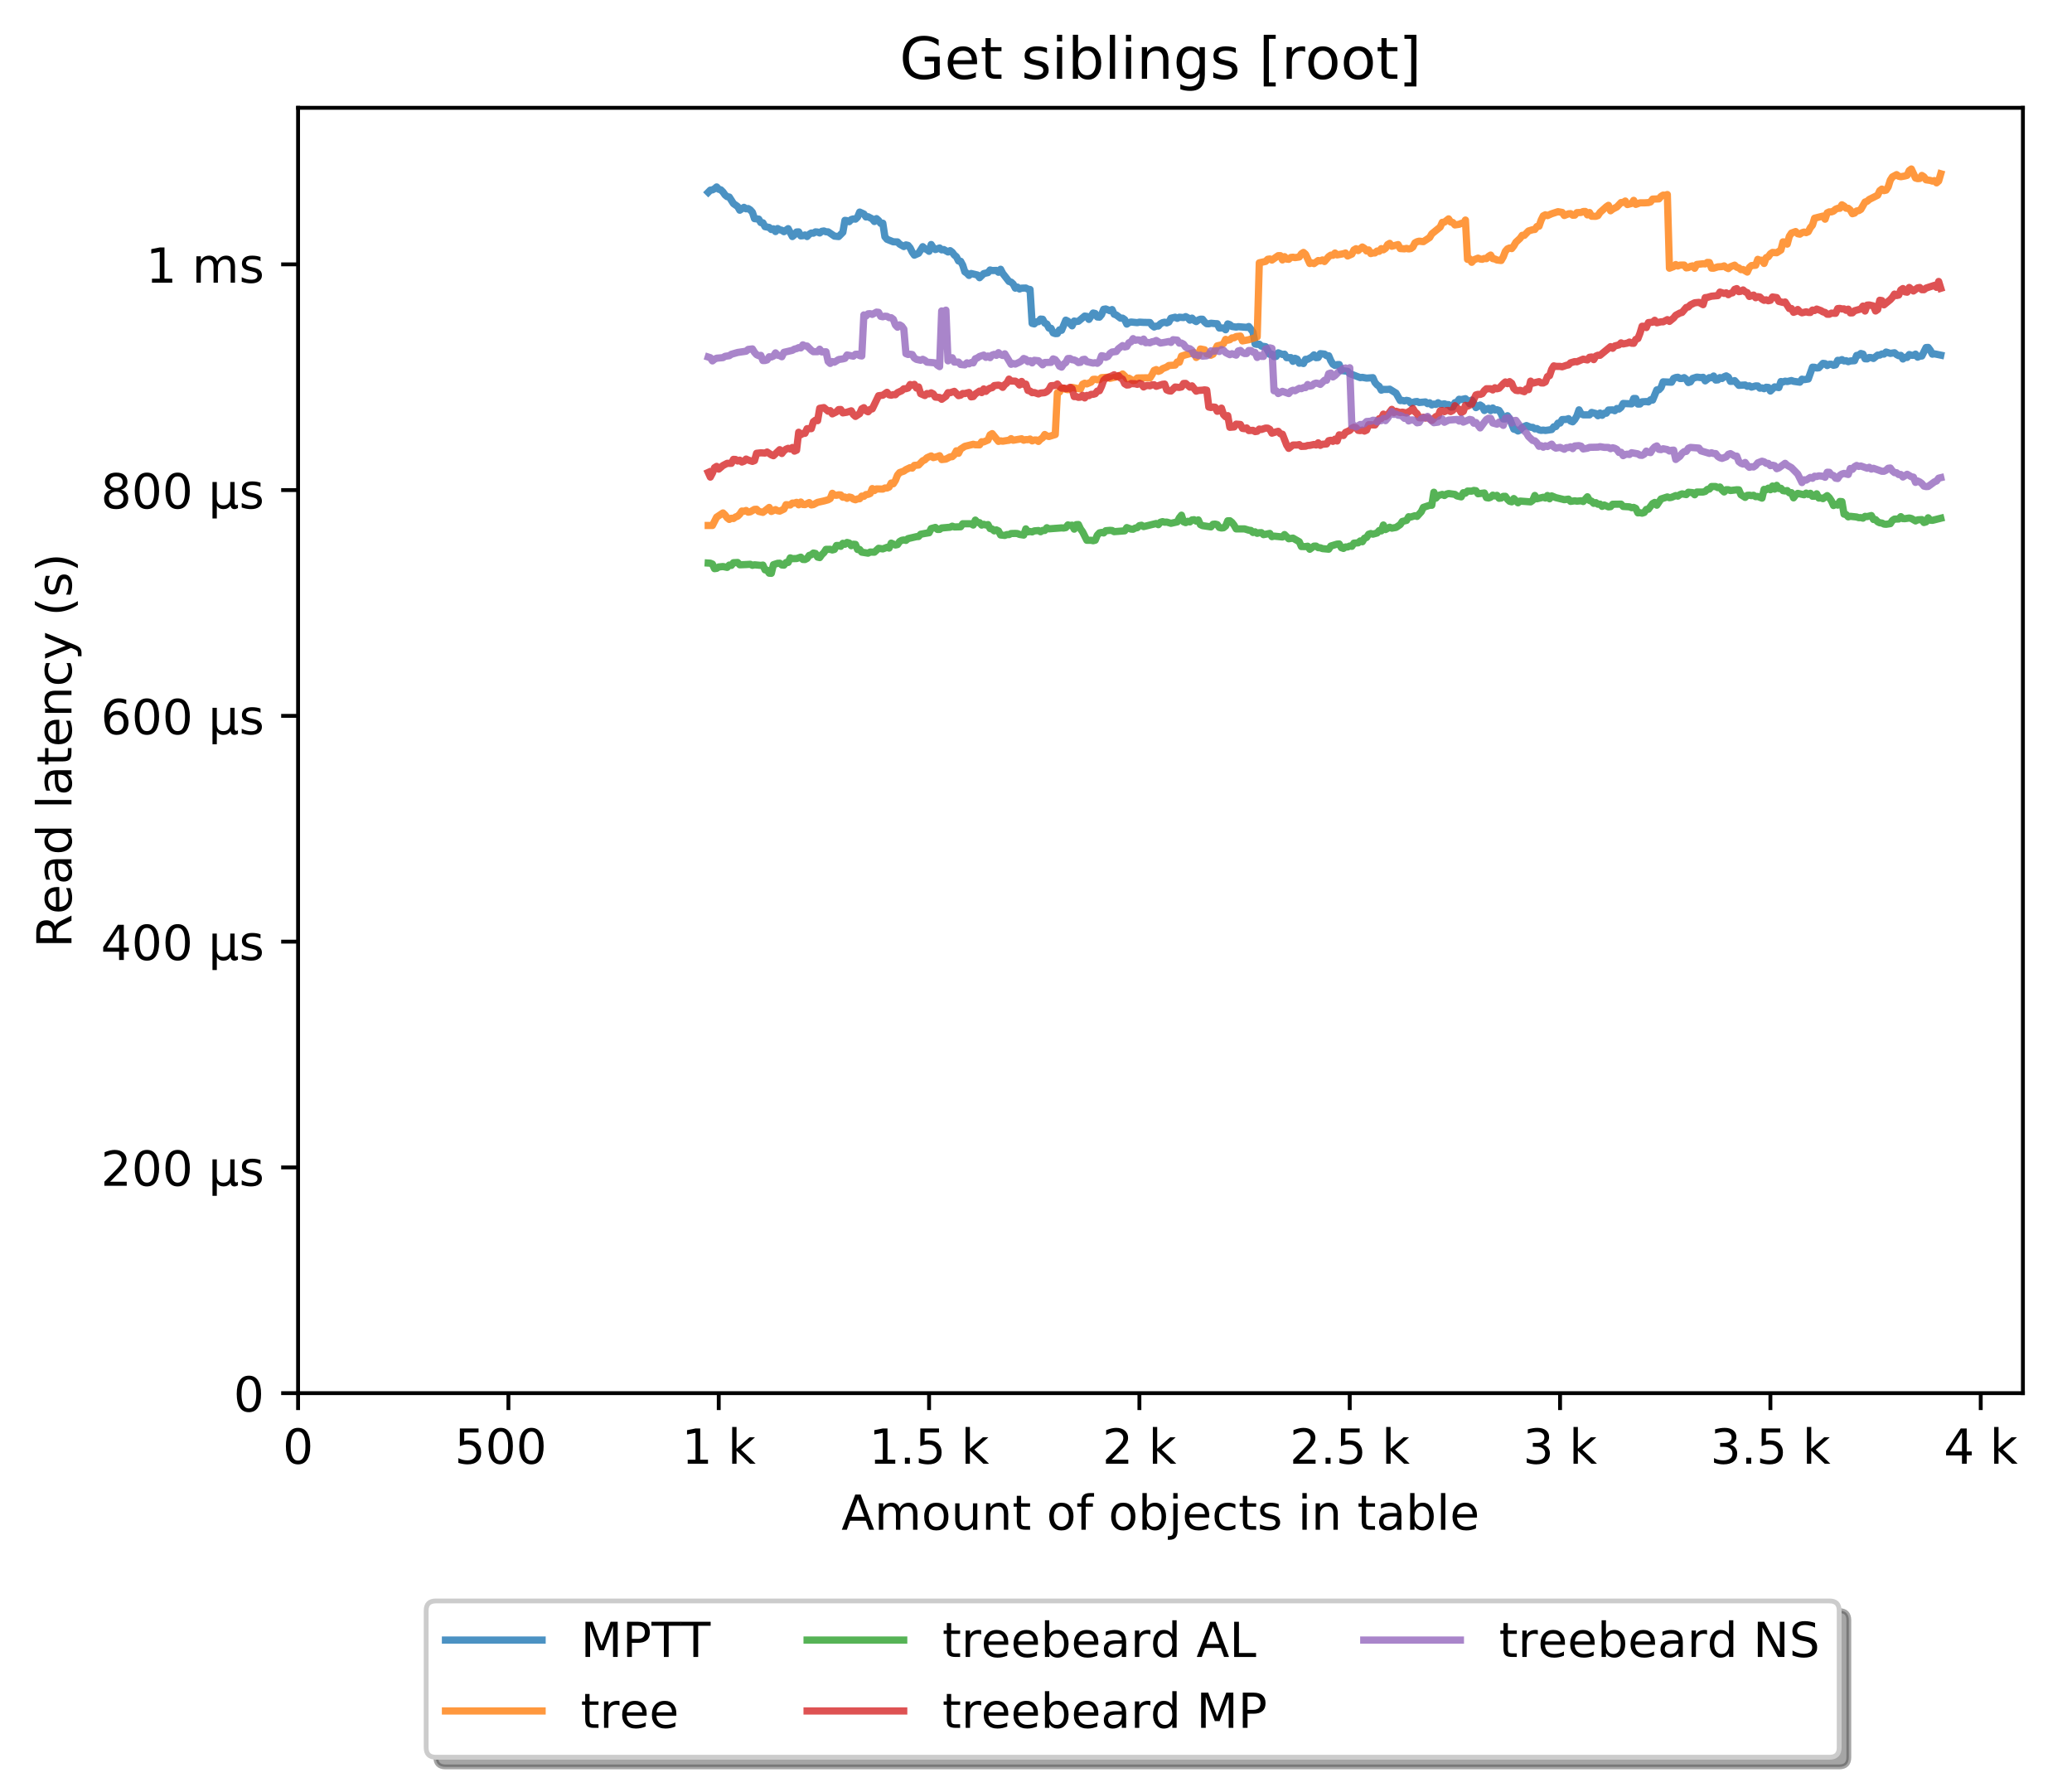 <?xml version="1.0" encoding="utf-8" standalone="no"?>
<!DOCTYPE svg PUBLIC "-//W3C//DTD SVG 1.1//EN"
  "http://www.w3.org/Graphics/SVG/1.1/DTD/svg11.dtd">
<!-- Created with matplotlib (http://matplotlib.org/) -->
<svg height="371pt" version="1.1" viewBox="0 0 429 371" width="429pt" xmlns="http://www.w3.org/2000/svg" xmlns:xlink="http://www.w3.org/1999/xlink">
 <defs>
  <style type="text/css">
*{stroke-linecap:butt;stroke-linejoin:round;}
  </style>
 </defs>
 <g id="figure_1">
  <g id="patch_1">
   <path d="M 0 371.002 
L 429.536 371.002 
L 429.536 0 
L 0 0 
z
" style="fill:#ffffff;"/>
  </g>
  <g id="axes_1">
   <g id="patch_2">
    <path d="M 61.716 288.43 
L 418.836 288.43 
L 418.836 22.318 
L 61.716 22.318 
z
" style="fill:#ffffff;"/>
   </g>
   <g id="matplotlib.axis_1">
    <g id="xtick_1">
     <g id="line2d_1">
      <defs>
       <path d="M 0 0 
L 0 3.5 
" id="m882fdffdf9" style="stroke:#000000;stroke-width:0.8;"/>
      </defs>
      <g>
       <use style="stroke:#000000;stroke-width:0.8;" x="61.716" xlink:href="#m882fdffdf9" y="288.43"/>
      </g>
     </g>
     <g id="text_1">
      <!-- 0 -->
      <defs>
       <path d="M 31.781 66.406 
Q 24.172 66.406 20.328 58.906 
Q 16.5 51.422 16.5 36.375 
Q 16.5 21.391 20.328 13.891 
Q 24.172 6.391 31.781 6.391 
Q 39.453 6.391 43.281 13.891 
Q 47.125 21.391 47.125 36.375 
Q 47.125 51.422 43.281 58.906 
Q 39.453 66.406 31.781 66.406 
z
M 31.781 74.219 
Q 44.047 74.219 50.516 64.516 
Q 56.984 54.828 56.984 36.375 
Q 56.984 17.969 50.516 8.266 
Q 44.047 -1.422 31.781 -1.422 
Q 19.531 -1.422 13.062 8.266 
Q 6.594 17.969 6.594 36.375 
Q 6.594 54.828 13.062 64.516 
Q 19.531 74.219 31.781 74.219 
z
" id="DejaVuSans-30"/>
      </defs>
      <g transform="translate(58.534 303.029)scale(0.1 -0.1)">
       <use xlink:href="#DejaVuSans-30"/>
      </g>
     </g>
    </g>
    <g id="xtick_2">
     <g id="line2d_2">
      <g>
       <use style="stroke:#000000;stroke-width:0.8;" x="105.264" xlink:href="#m882fdffdf9" y="288.43"/>
      </g>
     </g>
     <g id="text_2">
      <!-- 500  -->
      <defs>
       <path d="M 10.797 72.906 
L 49.516 72.906 
L 49.516 64.594 
L 19.828 64.594 
L 19.828 46.734 
Q 21.969 47.469 24.109 47.828 
Q 26.266 48.188 28.422 48.188 
Q 40.625 48.188 47.75 41.5 
Q 54.891 34.812 54.891 23.391 
Q 54.891 11.625 47.562 5.094 
Q 40.234 -1.422 26.906 -1.422 
Q 22.312 -1.422 17.547 -0.641 
Q 12.797 0.141 7.719 1.703 
L 7.719 11.625 
Q 12.109 9.234 16.797 8.062 
Q 21.484 6.891 26.703 6.891 
Q 35.156 6.891 40.078 11.328 
Q 45.016 15.766 45.016 23.391 
Q 45.016 31 40.078 35.438 
Q 35.156 39.891 26.703 39.891 
Q 22.75 39.891 18.812 39.016 
Q 14.891 38.141 10.797 36.281 
z
" id="DejaVuSans-35"/>
       <path id="DejaVuSans-20"/>
      </defs>
      <g transform="translate(94.131 303.029)scale(0.1 -0.1)">
       <use xlink:href="#DejaVuSans-35"/>
       <use x="63.623" xlink:href="#DejaVuSans-30"/>
       <use x="127.246" xlink:href="#DejaVuSans-30"/>
       <use x="190.869" xlink:href="#DejaVuSans-20"/>
      </g>
     </g>
    </g>
    <g id="xtick_3">
     <g id="line2d_3">
      <g>
       <use style="stroke:#000000;stroke-width:0.8;" x="148.813" xlink:href="#m882fdffdf9" y="288.43"/>
      </g>
     </g>
     <g id="text_3">
      <!-- 1 k -->
      <defs>
       <path d="M 12.406 8.297 
L 28.516 8.297 
L 28.516 63.922 
L 10.984 60.406 
L 10.984 69.391 
L 28.422 72.906 
L 38.281 72.906 
L 38.281 8.297 
L 54.391 8.297 
L 54.391 0 
L 12.406 0 
z
" id="DejaVuSans-31"/>
       <path d="M 9.078 75.984 
L 18.109 75.984 
L 18.109 31.109 
L 44.922 54.688 
L 56.391 54.688 
L 27.391 29.109 
L 57.625 0 
L 45.906 0 
L 18.109 26.703 
L 18.109 0 
L 9.078 0 
z
" id="DejaVuSans-6b"/>
      </defs>
      <g transform="translate(141.147 303.029)scale(0.1 -0.1)">
       <use xlink:href="#DejaVuSans-31"/>
       <use x="63.623" xlink:href="#DejaVuSans-20"/>
       <use x="95.41" xlink:href="#DejaVuSans-6b"/>
      </g>
     </g>
    </g>
    <g id="xtick_4">
     <g id="line2d_4">
      <g>
       <use style="stroke:#000000;stroke-width:0.8;" x="192.361" xlink:href="#m882fdffdf9" y="288.43"/>
      </g>
     </g>
     <g id="text_4">
      <!-- 1.5 k -->
      <defs>
       <path d="M 10.688 12.406 
L 21 12.406 
L 21 0 
L 10.688 0 
z
" id="DejaVuSans-2e"/>
      </defs>
      <g transform="translate(179.925 303.029)scale(0.1 -0.1)">
       <use xlink:href="#DejaVuSans-31"/>
       <use x="63.623" xlink:href="#DejaVuSans-2e"/>
       <use x="95.41" xlink:href="#DejaVuSans-35"/>
       <use x="159.033" xlink:href="#DejaVuSans-20"/>
       <use x="190.82" xlink:href="#DejaVuSans-6b"/>
      </g>
     </g>
    </g>
    <g id="xtick_5">
     <g id="line2d_5">
      <g>
       <use style="stroke:#000000;stroke-width:0.8;" x="235.91" xlink:href="#m882fdffdf9" y="288.43"/>
      </g>
     </g>
     <g id="text_5">
      <!-- 2 k -->
      <defs>
       <path d="M 19.188 8.297 
L 53.609 8.297 
L 53.609 0 
L 7.328 0 
L 7.328 8.297 
Q 12.938 14.109 22.625 23.891 
Q 32.328 33.688 34.812 36.531 
Q 39.547 41.844 41.422 45.531 
Q 43.312 49.219 43.312 52.781 
Q 43.312 58.594 39.234 62.25 
Q 35.156 65.922 28.609 65.922 
Q 23.969 65.922 18.812 64.312 
Q 13.672 62.703 7.812 59.422 
L 7.812 69.391 
Q 13.766 71.781 18.938 73 
Q 24.125 74.219 28.422 74.219 
Q 39.75 74.219 46.484 68.547 
Q 53.219 62.891 53.219 53.422 
Q 53.219 48.922 51.531 44.891 
Q 49.859 40.875 45.406 35.406 
Q 44.188 33.984 37.641 27.219 
Q 31.109 20.453 19.188 8.297 
z
" id="DejaVuSans-32"/>
      </defs>
      <g transform="translate(228.244 303.029)scale(0.1 -0.1)">
       <use xlink:href="#DejaVuSans-32"/>
       <use x="63.623" xlink:href="#DejaVuSans-20"/>
       <use x="95.41" xlink:href="#DejaVuSans-6b"/>
      </g>
     </g>
    </g>
    <g id="xtick_6">
     <g id="line2d_6">
      <g>
       <use style="stroke:#000000;stroke-width:0.8;" x="279.458" xlink:href="#m882fdffdf9" y="288.43"/>
      </g>
     </g>
     <g id="text_6">
      <!-- 2.5 k -->
      <g transform="translate(267.023 303.029)scale(0.1 -0.1)">
       <use xlink:href="#DejaVuSans-32"/>
       <use x="63.623" xlink:href="#DejaVuSans-2e"/>
       <use x="95.41" xlink:href="#DejaVuSans-35"/>
       <use x="159.033" xlink:href="#DejaVuSans-20"/>
       <use x="190.82" xlink:href="#DejaVuSans-6b"/>
      </g>
     </g>
    </g>
    <g id="xtick_7">
     <g id="line2d_7">
      <g>
       <use style="stroke:#000000;stroke-width:0.8;" x="323.007" xlink:href="#m882fdffdf9" y="288.43"/>
      </g>
     </g>
     <g id="text_7">
      <!-- 3 k -->
      <defs>
       <path d="M 40.578 39.312 
Q 47.656 37.797 51.625 33 
Q 55.609 28.219 55.609 21.188 
Q 55.609 10.406 48.188 4.484 
Q 40.766 -1.422 27.094 -1.422 
Q 22.516 -1.422 17.656 -0.516 
Q 12.797 0.391 7.625 2.203 
L 7.625 11.719 
Q 11.719 9.328 16.594 8.109 
Q 21.484 6.891 26.812 6.891 
Q 36.078 6.891 40.938 10.547 
Q 45.797 14.203 45.797 21.188 
Q 45.797 27.641 41.281 31.266 
Q 36.766 34.906 28.719 34.906 
L 20.219 34.906 
L 20.219 43.016 
L 29.109 43.016 
Q 36.375 43.016 40.234 45.922 
Q 44.094 48.828 44.094 54.297 
Q 44.094 59.906 40.109 62.906 
Q 36.141 65.922 28.719 65.922 
Q 24.656 65.922 20.016 65.031 
Q 15.375 64.156 9.812 62.312 
L 9.812 71.094 
Q 15.438 72.656 20.344 73.438 
Q 25.25 74.219 29.594 74.219 
Q 40.828 74.219 47.359 69.109 
Q 53.906 64.016 53.906 55.328 
Q 53.906 49.266 50.438 45.094 
Q 46.969 40.922 40.578 39.312 
z
" id="DejaVuSans-33"/>
      </defs>
      <g transform="translate(315.341 303.029)scale(0.1 -0.1)">
       <use xlink:href="#DejaVuSans-33"/>
       <use x="63.623" xlink:href="#DejaVuSans-20"/>
       <use x="95.41" xlink:href="#DejaVuSans-6b"/>
      </g>
     </g>
    </g>
    <g id="xtick_8">
     <g id="line2d_8">
      <g>
       <use style="stroke:#000000;stroke-width:0.8;" x="366.556" xlink:href="#m882fdffdf9" y="288.43"/>
      </g>
     </g>
     <g id="text_8">
      <!-- 3.5 k -->
      <g transform="translate(354.12 303.029)scale(0.1 -0.1)">
       <use xlink:href="#DejaVuSans-33"/>
       <use x="63.623" xlink:href="#DejaVuSans-2e"/>
       <use x="95.41" xlink:href="#DejaVuSans-35"/>
       <use x="159.033" xlink:href="#DejaVuSans-20"/>
       <use x="190.82" xlink:href="#DejaVuSans-6b"/>
      </g>
     </g>
    </g>
    <g id="xtick_9">
     <g id="line2d_9">
      <g>
       <use style="stroke:#000000;stroke-width:0.8;" x="410.104" xlink:href="#m882fdffdf9" y="288.43"/>
      </g>
     </g>
     <g id="text_9">
      <!-- 4 k -->
      <defs>
       <path d="M 37.797 64.312 
L 12.891 25.391 
L 37.797 25.391 
z
M 35.203 72.906 
L 47.609 72.906 
L 47.609 25.391 
L 58.016 25.391 
L 58.016 17.188 
L 47.609 17.188 
L 47.609 0 
L 37.797 0 
L 37.797 17.188 
L 4.891 17.188 
L 4.891 26.703 
z
" id="DejaVuSans-34"/>
      </defs>
      <g transform="translate(402.439 303.029)scale(0.1 -0.1)">
       <use xlink:href="#DejaVuSans-34"/>
       <use x="63.623" xlink:href="#DejaVuSans-20"/>
       <use x="95.41" xlink:href="#DejaVuSans-6b"/>
      </g>
     </g>
    </g>
    <g id="text_10">
     <!-- Amount of objects in table -->
     <defs>
      <path d="M 34.188 63.188 
L 20.797 26.906 
L 47.609 26.906 
z
M 28.609 72.906 
L 39.797 72.906 
L 67.578 0 
L 57.328 0 
L 50.688 18.703 
L 17.828 18.703 
L 11.188 0 
L 0.781 0 
z
" id="DejaVuSans-41"/>
      <path d="M 52 44.188 
Q 55.375 50.25 60.062 53.125 
Q 64.75 56 71.094 56 
Q 79.641 56 84.281 50.016 
Q 88.922 44.047 88.922 33.016 
L 88.922 0 
L 79.891 0 
L 79.891 32.719 
Q 79.891 40.578 77.094 44.375 
Q 74.312 48.188 68.609 48.188 
Q 61.625 48.188 57.562 43.547 
Q 53.516 38.922 53.516 30.906 
L 53.516 0 
L 44.484 0 
L 44.484 32.719 
Q 44.484 40.625 41.703 44.406 
Q 38.922 48.188 33.109 48.188 
Q 26.219 48.188 22.156 43.531 
Q 18.109 38.875 18.109 30.906 
L 18.109 0 
L 9.078 0 
L 9.078 54.688 
L 18.109 54.688 
L 18.109 46.188 
Q 21.188 51.219 25.484 53.609 
Q 29.781 56 35.688 56 
Q 41.656 56 45.828 52.969 
Q 50 49.953 52 44.188 
z
" id="DejaVuSans-6d"/>
      <path d="M 30.609 48.391 
Q 23.391 48.391 19.188 42.75 
Q 14.984 37.109 14.984 27.297 
Q 14.984 17.484 19.156 11.844 
Q 23.344 6.203 30.609 6.203 
Q 37.797 6.203 41.984 11.859 
Q 46.188 17.531 46.188 27.297 
Q 46.188 37.016 41.984 42.703 
Q 37.797 48.391 30.609 48.391 
z
M 30.609 56 
Q 42.328 56 49.016 48.375 
Q 55.719 40.766 55.719 27.297 
Q 55.719 13.875 49.016 6.219 
Q 42.328 -1.422 30.609 -1.422 
Q 18.844 -1.422 12.172 6.219 
Q 5.516 13.875 5.516 27.297 
Q 5.516 40.766 12.172 48.375 
Q 18.844 56 30.609 56 
z
" id="DejaVuSans-6f"/>
      <path d="M 8.5 21.578 
L 8.5 54.688 
L 17.484 54.688 
L 17.484 21.922 
Q 17.484 14.156 20.5 10.266 
Q 23.531 6.391 29.594 6.391 
Q 36.859 6.391 41.078 11.031 
Q 45.312 15.672 45.312 23.688 
L 45.312 54.688 
L 54.297 54.688 
L 54.297 0 
L 45.312 0 
L 45.312 8.406 
Q 42.047 3.422 37.719 1 
Q 33.406 -1.422 27.688 -1.422 
Q 18.266 -1.422 13.375 4.438 
Q 8.5 10.297 8.5 21.578 
z
M 31.109 56 
z
" id="DejaVuSans-75"/>
      <path d="M 54.891 33.016 
L 54.891 0 
L 45.906 0 
L 45.906 32.719 
Q 45.906 40.484 42.875 44.328 
Q 39.844 48.188 33.797 48.188 
Q 26.516 48.188 22.312 43.547 
Q 18.109 38.922 18.109 30.906 
L 18.109 0 
L 9.078 0 
L 9.078 54.688 
L 18.109 54.688 
L 18.109 46.188 
Q 21.344 51.125 25.703 53.562 
Q 30.078 56 35.797 56 
Q 45.219 56 50.047 50.172 
Q 54.891 44.344 54.891 33.016 
z
" id="DejaVuSans-6e"/>
      <path d="M 18.312 70.219 
L 18.312 54.688 
L 36.812 54.688 
L 36.812 47.703 
L 18.312 47.703 
L 18.312 18.016 
Q 18.312 11.328 20.141 9.422 
Q 21.969 7.516 27.594 7.516 
L 36.812 7.516 
L 36.812 0 
L 27.594 0 
Q 17.188 0 13.234 3.875 
Q 9.281 7.766 9.281 18.016 
L 9.281 47.703 
L 2.688 47.703 
L 2.688 54.688 
L 9.281 54.688 
L 9.281 70.219 
z
" id="DejaVuSans-74"/>
      <path d="M 37.109 75.984 
L 37.109 68.5 
L 28.516 68.5 
Q 23.688 68.5 21.797 66.547 
Q 19.922 64.594 19.922 59.516 
L 19.922 54.688 
L 34.719 54.688 
L 34.719 47.703 
L 19.922 47.703 
L 19.922 0 
L 10.891 0 
L 10.891 47.703 
L 2.297 47.703 
L 2.297 54.688 
L 10.891 54.688 
L 10.891 58.5 
Q 10.891 67.625 15.141 71.797 
Q 19.391 75.984 28.609 75.984 
z
" id="DejaVuSans-66"/>
      <path d="M 48.688 27.297 
Q 48.688 37.203 44.609 42.844 
Q 40.531 48.484 33.406 48.484 
Q 26.266 48.484 22.188 42.844 
Q 18.109 37.203 18.109 27.297 
Q 18.109 17.391 22.188 11.75 
Q 26.266 6.109 33.406 6.109 
Q 40.531 6.109 44.609 11.75 
Q 48.688 17.391 48.688 27.297 
z
M 18.109 46.391 
Q 20.953 51.266 25.266 53.625 
Q 29.594 56 35.594 56 
Q 45.562 56 51.781 48.094 
Q 58.016 40.188 58.016 27.297 
Q 58.016 14.406 51.781 6.484 
Q 45.562 -1.422 35.594 -1.422 
Q 29.594 -1.422 25.266 0.953 
Q 20.953 3.328 18.109 8.203 
L 18.109 0 
L 9.078 0 
L 9.078 75.984 
L 18.109 75.984 
z
" id="DejaVuSans-62"/>
      <path d="M 9.422 54.688 
L 18.406 54.688 
L 18.406 -0.984 
Q 18.406 -11.422 14.422 -16.109 
Q 10.453 -20.797 1.609 -20.797 
L -1.812 -20.797 
L -1.812 -13.188 
L 0.594 -13.188 
Q 5.719 -13.188 7.562 -10.812 
Q 9.422 -8.453 9.422 -0.984 
z
M 9.422 75.984 
L 18.406 75.984 
L 18.406 64.594 
L 9.422 64.594 
z
" id="DejaVuSans-6a"/>
      <path d="M 56.203 29.594 
L 56.203 25.203 
L 14.891 25.203 
Q 15.484 15.922 20.484 11.062 
Q 25.484 6.203 34.422 6.203 
Q 39.594 6.203 44.453 7.469 
Q 49.312 8.734 54.109 11.281 
L 54.109 2.781 
Q 49.266 0.734 44.188 -0.344 
Q 39.109 -1.422 33.891 -1.422 
Q 20.797 -1.422 13.156 6.188 
Q 5.516 13.812 5.516 26.812 
Q 5.516 40.234 12.766 48.109 
Q 20.016 56 32.328 56 
Q 43.359 56 49.781 48.891 
Q 56.203 41.797 56.203 29.594 
z
M 47.219 32.234 
Q 47.125 39.594 43.094 43.984 
Q 39.062 48.391 32.422 48.391 
Q 24.906 48.391 20.391 44.141 
Q 15.875 39.891 15.188 32.172 
z
" id="DejaVuSans-65"/>
      <path d="M 48.781 52.594 
L 48.781 44.188 
Q 44.969 46.297 41.141 47.344 
Q 37.312 48.391 33.406 48.391 
Q 24.656 48.391 19.812 42.844 
Q 14.984 37.312 14.984 27.297 
Q 14.984 17.281 19.812 11.734 
Q 24.656 6.203 33.406 6.203 
Q 37.312 6.203 41.141 7.25 
Q 44.969 8.297 48.781 10.406 
L 48.781 2.094 
Q 45.016 0.344 40.984 -0.531 
Q 36.969 -1.422 32.422 -1.422 
Q 20.062 -1.422 12.781 6.344 
Q 5.516 14.109 5.516 27.297 
Q 5.516 40.672 12.859 48.328 
Q 20.219 56 33.016 56 
Q 37.156 56 41.109 55.141 
Q 45.062 54.297 48.781 52.594 
z
" id="DejaVuSans-63"/>
      <path d="M 44.281 53.078 
L 44.281 44.578 
Q 40.484 46.531 36.375 47.5 
Q 32.281 48.484 27.875 48.484 
Q 21.188 48.484 17.844 46.438 
Q 14.5 44.391 14.5 40.281 
Q 14.5 37.156 16.891 35.375 
Q 19.281 33.594 26.516 31.984 
L 29.594 31.297 
Q 39.156 29.25 43.188 25.516 
Q 47.219 21.781 47.219 15.094 
Q 47.219 7.469 41.188 3.016 
Q 35.156 -1.422 24.609 -1.422 
Q 20.219 -1.422 15.453 -0.562 
Q 10.688 0.297 5.422 2 
L 5.422 11.281 
Q 10.406 8.688 15.234 7.391 
Q 20.062 6.109 24.812 6.109 
Q 31.156 6.109 34.562 8.281 
Q 37.984 10.453 37.984 14.406 
Q 37.984 18.062 35.516 20.016 
Q 33.062 21.969 24.703 23.781 
L 21.578 24.516 
Q 13.234 26.266 9.516 29.906 
Q 5.812 33.547 5.812 39.891 
Q 5.812 47.609 11.281 51.797 
Q 16.75 56 26.812 56 
Q 31.781 56 36.172 55.266 
Q 40.578 54.547 44.281 53.078 
z
" id="DejaVuSans-73"/>
      <path d="M 9.422 54.688 
L 18.406 54.688 
L 18.406 0 
L 9.422 0 
z
M 9.422 75.984 
L 18.406 75.984 
L 18.406 64.594 
L 9.422 64.594 
z
" id="DejaVuSans-69"/>
      <path d="M 34.281 27.484 
Q 23.391 27.484 19.188 25 
Q 14.984 22.516 14.984 16.5 
Q 14.984 11.719 18.141 8.906 
Q 21.297 6.109 26.703 6.109 
Q 34.188 6.109 38.703 11.406 
Q 43.219 16.703 43.219 25.484 
L 43.219 27.484 
z
M 52.203 31.203 
L 52.203 0 
L 43.219 0 
L 43.219 8.297 
Q 40.141 3.328 35.547 0.953 
Q 30.953 -1.422 24.312 -1.422 
Q 15.922 -1.422 10.953 3.297 
Q 6 8.016 6 15.922 
Q 6 25.141 12.172 29.828 
Q 18.359 34.516 30.609 34.516 
L 43.219 34.516 
L 43.219 35.406 
Q 43.219 41.609 39.141 45 
Q 35.062 48.391 27.688 48.391 
Q 23 48.391 18.547 47.266 
Q 14.109 46.141 10.016 43.891 
L 10.016 52.203 
Q 14.938 54.109 19.578 55.047 
Q 24.219 56 28.609 56 
Q 40.484 56 46.344 49.844 
Q 52.203 43.703 52.203 31.203 
z
" id="DejaVuSans-61"/>
      <path d="M 9.422 75.984 
L 18.406 75.984 
L 18.406 0 
L 9.422 0 
z
" id="DejaVuSans-6c"/>
     </defs>
     <g transform="translate(174.217 316.707)scale(0.1 -0.1)">
      <use xlink:href="#DejaVuSans-41"/>
      <use x="68.408" xlink:href="#DejaVuSans-6d"/>
      <use x="165.82" xlink:href="#DejaVuSans-6f"/>
      <use x="227.002" xlink:href="#DejaVuSans-75"/>
      <use x="290.381" xlink:href="#DejaVuSans-6e"/>
      <use x="353.76" xlink:href="#DejaVuSans-74"/>
      <use x="392.969" xlink:href="#DejaVuSans-20"/>
      <use x="424.756" xlink:href="#DejaVuSans-6f"/>
      <use x="485.938" xlink:href="#DejaVuSans-66"/>
      <use x="521.143" xlink:href="#DejaVuSans-20"/>
      <use x="552.93" xlink:href="#DejaVuSans-6f"/>
      <use x="614.111" xlink:href="#DejaVuSans-62"/>
      <use x="677.588" xlink:href="#DejaVuSans-6a"/>
      <use x="705.371" xlink:href="#DejaVuSans-65"/>
      <use x="766.895" xlink:href="#DejaVuSans-63"/>
      <use x="821.875" xlink:href="#DejaVuSans-74"/>
      <use x="861.084" xlink:href="#DejaVuSans-73"/>
      <use x="913.184" xlink:href="#DejaVuSans-20"/>
      <use x="944.971" xlink:href="#DejaVuSans-69"/>
      <use x="972.754" xlink:href="#DejaVuSans-6e"/>
      <use x="1036.133" xlink:href="#DejaVuSans-20"/>
      <use x="1067.92" xlink:href="#DejaVuSans-74"/>
      <use x="1107.129" xlink:href="#DejaVuSans-61"/>
      <use x="1168.408" xlink:href="#DejaVuSans-62"/>
      <use x="1231.885" xlink:href="#DejaVuSans-6c"/>
      <use x="1259.668" xlink:href="#DejaVuSans-65"/>
     </g>
    </g>
   </g>
   <g id="matplotlib.axis_2">
    <g id="ytick_1">
     <g id="line2d_10">
      <defs>
       <path d="M 0 0 
L -3.5 0 
" id="m423d7ab260" style="stroke:#000000;stroke-width:0.8;"/>
      </defs>
      <g>
       <use style="stroke:#000000;stroke-width:0.8;" x="61.716" xlink:href="#m423d7ab260" y="288.43"/>
      </g>
     </g>
     <g id="text_11">
      <!-- 0 -->
      <g transform="translate(48.353 292.229)scale(0.1 -0.1)">
       <use xlink:href="#DejaVuSans-30"/>
      </g>
     </g>
    </g>
    <g id="ytick_2">
     <g id="line2d_11">
      <g>
       <use style="stroke:#000000;stroke-width:0.8;" x="61.716" xlink:href="#m423d7ab260" y="241.689"/>
      </g>
     </g>
     <g id="text_12">
      <!-- 200 µs -->
      <defs>
       <path d="M 8.5 -20.797 
L 8.5 54.688 
L 17.484 54.688 
L 17.484 20.703 
Q 17.484 13.625 20.844 10 
Q 24.219 6.391 30.812 6.391 
Q 38.031 6.391 41.672 10.484 
Q 45.312 14.594 45.312 22.797 
L 45.312 54.688 
L 54.297 54.688 
L 54.297 12.594 
Q 54.297 9.672 55.141 8.281 
Q 56 6.891 57.812 6.891 
Q 58.25 6.891 59.031 7.156 
Q 59.812 7.422 61.188 8.016 
L 61.188 0.781 
Q 59.188 -0.344 57.391 -0.875 
Q 55.609 -1.422 53.906 -1.422 
Q 50.531 -1.422 48.531 0.484 
Q 46.531 2.391 45.797 6.297 
Q 43.359 2.438 39.812 0.5 
Q 36.281 -1.422 31.5 -1.422 
Q 26.516 -1.422 23.016 0.484 
Q 19.531 2.391 17.484 6.203 
L 17.484 -20.797 
z
" id="DejaVuSans-b5"/>
      </defs>
      <g transform="translate(20.878 245.488)scale(0.1 -0.1)">
       <use xlink:href="#DejaVuSans-32"/>
       <use x="63.623" xlink:href="#DejaVuSans-30"/>
       <use x="127.246" xlink:href="#DejaVuSans-30"/>
       <use x="190.869" xlink:href="#DejaVuSans-20"/>
       <use x="222.656" xlink:href="#DejaVuSans-b5"/>
       <use x="286.279" xlink:href="#DejaVuSans-73"/>
      </g>
     </g>
    </g>
    <g id="ytick_3">
     <g id="line2d_12">
      <g>
       <use style="stroke:#000000;stroke-width:0.8;" x="61.716" xlink:href="#m423d7ab260" y="194.948"/>
      </g>
     </g>
     <g id="text_13">
      <!-- 400 µs -->
      <g transform="translate(20.878 198.747)scale(0.1 -0.1)">
       <use xlink:href="#DejaVuSans-34"/>
       <use x="63.623" xlink:href="#DejaVuSans-30"/>
       <use x="127.246" xlink:href="#DejaVuSans-30"/>
       <use x="190.869" xlink:href="#DejaVuSans-20"/>
       <use x="222.656" xlink:href="#DejaVuSans-b5"/>
       <use x="286.279" xlink:href="#DejaVuSans-73"/>
      </g>
     </g>
    </g>
    <g id="ytick_4">
     <g id="line2d_13">
      <g>
       <use style="stroke:#000000;stroke-width:0.8;" x="61.716" xlink:href="#m423d7ab260" y="148.207"/>
      </g>
     </g>
     <g id="text_14">
      <!-- 600 µs -->
      <defs>
       <path d="M 33.016 40.375 
Q 26.375 40.375 22.484 35.828 
Q 18.609 31.297 18.609 23.391 
Q 18.609 15.531 22.484 10.953 
Q 26.375 6.391 33.016 6.391 
Q 39.656 6.391 43.531 10.953 
Q 47.406 15.531 47.406 23.391 
Q 47.406 31.297 43.531 35.828 
Q 39.656 40.375 33.016 40.375 
z
M 52.594 71.297 
L 52.594 62.312 
Q 48.875 64.062 45.094 64.984 
Q 41.312 65.922 37.594 65.922 
Q 27.828 65.922 22.672 59.328 
Q 17.531 52.734 16.797 39.406 
Q 19.672 43.656 24.016 45.922 
Q 28.375 48.188 33.594 48.188 
Q 44.578 48.188 50.953 41.516 
Q 57.328 34.859 57.328 23.391 
Q 57.328 12.156 50.688 5.359 
Q 44.047 -1.422 33.016 -1.422 
Q 20.359 -1.422 13.672 8.266 
Q 6.984 17.969 6.984 36.375 
Q 6.984 53.656 15.188 63.938 
Q 23.391 74.219 37.203 74.219 
Q 40.922 74.219 44.703 73.484 
Q 48.484 72.75 52.594 71.297 
z
" id="DejaVuSans-36"/>
      </defs>
      <g transform="translate(20.878 152.006)scale(0.1 -0.1)">
       <use xlink:href="#DejaVuSans-36"/>
       <use x="63.623" xlink:href="#DejaVuSans-30"/>
       <use x="127.246" xlink:href="#DejaVuSans-30"/>
       <use x="190.869" xlink:href="#DejaVuSans-20"/>
       <use x="222.656" xlink:href="#DejaVuSans-b5"/>
       <use x="286.279" xlink:href="#DejaVuSans-73"/>
      </g>
     </g>
    </g>
    <g id="ytick_5">
     <g id="line2d_14">
      <g>
       <use style="stroke:#000000;stroke-width:0.8;" x="61.716" xlink:href="#m423d7ab260" y="101.466"/>
      </g>
     </g>
     <g id="text_15">
      <!-- 800 µs -->
      <defs>
       <path d="M 31.781 34.625 
Q 24.75 34.625 20.719 30.859 
Q 16.703 27.094 16.703 20.516 
Q 16.703 13.922 20.719 10.156 
Q 24.75 6.391 31.781 6.391 
Q 38.812 6.391 42.859 10.172 
Q 46.922 13.969 46.922 20.516 
Q 46.922 27.094 42.891 30.859 
Q 38.875 34.625 31.781 34.625 
z
M 21.922 38.812 
Q 15.578 40.375 12.031 44.719 
Q 8.5 49.078 8.5 55.328 
Q 8.5 64.062 14.719 69.141 
Q 20.953 74.219 31.781 74.219 
Q 42.672 74.219 48.875 69.141 
Q 55.078 64.062 55.078 55.328 
Q 55.078 49.078 51.531 44.719 
Q 48 40.375 41.703 38.812 
Q 48.828 37.156 52.797 32.312 
Q 56.781 27.484 56.781 20.516 
Q 56.781 9.906 50.312 4.234 
Q 43.844 -1.422 31.781 -1.422 
Q 19.734 -1.422 13.25 4.234 
Q 6.781 9.906 6.781 20.516 
Q 6.781 27.484 10.781 32.312 
Q 14.797 37.156 21.922 38.812 
z
M 18.312 54.391 
Q 18.312 48.734 21.844 45.562 
Q 25.391 42.391 31.781 42.391 
Q 38.141 42.391 41.719 45.562 
Q 45.312 48.734 45.312 54.391 
Q 45.312 60.062 41.719 63.234 
Q 38.141 66.406 31.781 66.406 
Q 25.391 66.406 21.844 63.234 
Q 18.312 60.062 18.312 54.391 
z
" id="DejaVuSans-38"/>
      </defs>
      <g transform="translate(20.878 105.265)scale(0.1 -0.1)">
       <use xlink:href="#DejaVuSans-38"/>
       <use x="63.623" xlink:href="#DejaVuSans-30"/>
       <use x="127.246" xlink:href="#DejaVuSans-30"/>
       <use x="190.869" xlink:href="#DejaVuSans-20"/>
       <use x="222.656" xlink:href="#DejaVuSans-b5"/>
       <use x="286.279" xlink:href="#DejaVuSans-73"/>
      </g>
     </g>
    </g>
    <g id="ytick_6">
     <g id="line2d_15">
      <g>
       <use style="stroke:#000000;stroke-width:0.8;" x="61.716" xlink:href="#m423d7ab260" y="54.725"/>
      </g>
     </g>
     <g id="text_16">
      <!-- 1 ms -->
      <g transform="translate(30.225 58.524)scale(0.1 -0.1)">
       <use xlink:href="#DejaVuSans-31"/>
       <use x="63.623" xlink:href="#DejaVuSans-20"/>
       <use x="95.41" xlink:href="#DejaVuSans-6d"/>
       <use x="192.822" xlink:href="#DejaVuSans-73"/>
      </g>
     </g>
    </g>
    <g id="text_17">
     <!-- Read latency (s) -->
     <defs>
      <path d="M 44.391 34.188 
Q 47.562 33.109 50.562 29.594 
Q 53.562 26.078 56.594 19.922 
L 66.609 0 
L 56 0 
L 46.688 18.703 
Q 43.062 26.031 39.672 28.422 
Q 36.281 30.812 30.422 30.812 
L 19.672 30.812 
L 19.672 0 
L 9.812 0 
L 9.812 72.906 
L 32.078 72.906 
Q 44.578 72.906 50.734 67.672 
Q 56.891 62.453 56.891 51.906 
Q 56.891 45.016 53.688 40.469 
Q 50.484 35.938 44.391 34.188 
z
M 19.672 64.797 
L 19.672 38.922 
L 32.078 38.922 
Q 39.203 38.922 42.844 42.219 
Q 46.484 45.516 46.484 51.906 
Q 46.484 58.297 42.844 61.547 
Q 39.203 64.797 32.078 64.797 
z
" id="DejaVuSans-52"/>
      <path d="M 45.406 46.391 
L 45.406 75.984 
L 54.391 75.984 
L 54.391 0 
L 45.406 0 
L 45.406 8.203 
Q 42.578 3.328 38.25 0.953 
Q 33.938 -1.422 27.875 -1.422 
Q 17.969 -1.422 11.734 6.484 
Q 5.516 14.406 5.516 27.297 
Q 5.516 40.188 11.734 48.094 
Q 17.969 56 27.875 56 
Q 33.938 56 38.25 53.625 
Q 42.578 51.266 45.406 46.391 
z
M 14.797 27.297 
Q 14.797 17.391 18.875 11.75 
Q 22.953 6.109 30.078 6.109 
Q 37.203 6.109 41.297 11.75 
Q 45.406 17.391 45.406 27.297 
Q 45.406 37.203 41.297 42.844 
Q 37.203 48.484 30.078 48.484 
Q 22.953 48.484 18.875 42.844 
Q 14.797 37.203 14.797 27.297 
z
" id="DejaVuSans-64"/>
      <path d="M 32.172 -5.078 
Q 28.375 -14.844 24.75 -17.812 
Q 21.141 -20.797 15.094 -20.797 
L 7.906 -20.797 
L 7.906 -13.281 
L 13.188 -13.281 
Q 16.891 -13.281 18.938 -11.516 
Q 21 -9.766 23.484 -3.219 
L 25.094 0.875 
L 2.984 54.688 
L 12.5 54.688 
L 29.594 11.922 
L 46.688 54.688 
L 56.203 54.688 
z
" id="DejaVuSans-79"/>
      <path d="M 31 75.875 
Q 24.469 64.656 21.281 53.656 
Q 18.109 42.672 18.109 31.391 
Q 18.109 20.125 21.312 9.062 
Q 24.516 -2 31 -13.188 
L 23.188 -13.188 
Q 15.875 -1.703 12.234 9.375 
Q 8.594 20.453 8.594 31.391 
Q 8.594 42.281 12.203 53.312 
Q 15.828 64.359 23.188 75.875 
z
" id="DejaVuSans-28"/>
      <path d="M 8.016 75.875 
L 15.828 75.875 
Q 23.141 64.359 26.781 53.312 
Q 30.422 42.281 30.422 31.391 
Q 30.422 20.453 26.781 9.375 
Q 23.141 -1.703 15.828 -13.188 
L 8.016 -13.188 
Q 14.5 -2 17.703 9.062 
Q 20.906 20.125 20.906 31.391 
Q 20.906 42.672 17.703 53.656 
Q 14.5 64.656 8.016 75.875 
z
" id="DejaVuSans-29"/>
     </defs>
     <g transform="translate(14.798 196.212)rotate(-90)scale(0.1 -0.1)">
      <use xlink:href="#DejaVuSans-52"/>
      <use x="69.42" xlink:href="#DejaVuSans-65"/>
      <use x="130.943" xlink:href="#DejaVuSans-61"/>
      <use x="192.223" xlink:href="#DejaVuSans-64"/>
      <use x="255.699" xlink:href="#DejaVuSans-20"/>
      <use x="287.486" xlink:href="#DejaVuSans-6c"/>
      <use x="315.27" xlink:href="#DejaVuSans-61"/>
      <use x="376.549" xlink:href="#DejaVuSans-74"/>
      <use x="415.758" xlink:href="#DejaVuSans-65"/>
      <use x="477.281" xlink:href="#DejaVuSans-6e"/>
      <use x="540.66" xlink:href="#DejaVuSans-63"/>
      <use x="595.641" xlink:href="#DejaVuSans-79"/>
      <use x="654.82" xlink:href="#DejaVuSans-20"/>
      <use x="686.607" xlink:href="#DejaVuSans-28"/>
      <use x="725.621" xlink:href="#DejaVuSans-73"/>
      <use x="777.721" xlink:href="#DejaVuSans-29"/>
     </g>
    </g>
   </g>
   <g id="line2d_16">
    <path clip-path="url(#pcf078c6507)" d="M 146.635 39.809 
L 147.071 39.369 
L 147.506 39.309 
L 147.942 39.08 
L 148.377 38.704 
L 148.813 39.182 
L 149.248 39.305 
L 149.684 39.739 
L 150.119 40.356 
L 150.555 40.712 
L 150.99 40.789 
L 151.861 42.147 
L 152.732 42.765 
L 153.168 43.52 
L 154.039 42.927 
L 154.474 43.234 
L 154.91 43.181 
L 155.345 43.461 
L 155.781 43.944 
L 156.216 45.266 
L 157.087 45.363 
L 157.522 46.081 
L 157.958 46.129 
L 158.393 46.923 
L 159.264 47.09 
L 159.7 47.519 
L 160.135 47.373 
L 160.571 47.938 
L 161.006 47.314 
L 161.442 47.572 
L 161.877 47.669 
L 162.313 47.962 
L 163.184 47.34 
L 164.055 48.969 
L 164.49 48.617 
L 164.926 48.03 
L 165.361 48.003 
L 165.797 48.833 
L 166.232 48.798 
L 166.668 48.65 
L 167.103 48.967 
L 167.539 48.509 
L 167.974 48.244 
L 168.41 48.272 
L 168.845 48.004 
L 169.281 48.043 
L 169.716 48.233 
L 170.152 47.891 
L 170.587 47.816 
L 171.023 47.989 
L 171.458 48.001 
L 172.764 48.883 
L 173.635 48.977 
L 174.506 48.102 
L 174.942 45.621 
L 175.377 45.683 
L 175.813 45.895 
L 176.248 45.453 
L 176.684 45.317 
L 177.119 45.366 
L 177.555 44.949 
L 177.99 43.908 
L 178.861 44.305 
L 179.297 44.921 
L 179.732 44.869 
L 180.603 45.325 
L 181.039 45.857 
L 181.474 45.264 
L 181.91 45.651 
L 182.345 46.248 
L 182.781 46.208 
L 183.216 49.015 
L 183.652 49.542 
L 184.958 50.066 
L 185.829 50.081 
L 186.265 50.544 
L 187.135 51.043 
L 187.571 50.701 
L 188.006 50.803 
L 188.442 51.327 
L 188.877 52.214 
L 189.313 52.825 
L 190.184 52.439 
L 191.055 51.071 
L 191.49 51.489 
L 191.926 51.684 
L 192.361 52.027 
L 192.797 50.624 
L 193.232 51.301 
L 193.668 51.666 
L 194.539 51.337 
L 194.974 51.732 
L 195.41 51.665 
L 196.281 52.168 
L 196.716 51.892 
L 197.152 52.22 
L 197.587 52.794 
L 198.023 53.161 
L 198.458 54.027 
L 198.894 54.094 
L 199.329 54.901 
L 199.765 56.274 
L 200.2 56.571 
L 200.636 57.02 
L 201.071 56.624 
L 202.377 56.933 
L 202.813 57.494 
L 203.684 56.639 
L 204.555 56.443 
L 204.99 55.895 
L 205.426 56.011 
L 206.297 55.986 
L 206.732 56.368 
L 207.168 55.746 
L 207.603 56.587 
L 208.91 58.27 
L 209.345 58.408 
L 209.781 58.805 
L 210.216 59.657 
L 210.652 59.434 
L 211.087 59.829 
L 211.523 59.656 
L 212.394 59.633 
L 212.829 59.861 
L 213.265 59.93 
L 213.7 66.947 
L 214.136 67.059 
L 214.571 66.637 
L 215.007 66.598 
L 215.442 66.062 
L 215.878 66.095 
L 216.313 66.892 
L 216.749 67.084 
L 217.184 67.924 
L 217.619 67.973 
L 218.055 68.909 
L 218.49 69.073 
L 218.926 69.049 
L 219.361 68.29 
L 219.797 68.381 
L 220.668 66.281 
L 221.103 66.495 
L 221.974 67.454 
L 222.41 66.464 
L 222.845 66.57 
L 223.281 66.514 
L 224.587 65.435 
L 225.023 65.504 
L 225.458 66.123 
L 226.329 64.81 
L 226.765 64.906 
L 227.2 65.625 
L 227.636 65.658 
L 228.071 65.14 
L 228.507 64.034 
L 228.942 63.961 
L 229.813 64.33 
L 230.249 64.09 
L 230.684 65.056 
L 231.12 65.212 
L 231.991 65.868 
L 232.426 65.866 
L 232.861 66.171 
L 233.297 67.096 
L 233.732 66.796 
L 234.168 66.668 
L 235.474 66.798 
L 235.91 66.692 
L 236.781 66.744 
L 238.087 66.767 
L 238.523 67.373 
L 238.958 67.698 
L 239.394 67.51 
L 239.829 67.503 
L 240.265 67.034 
L 240.7 66.802 
L 241.136 66.706 
L 241.571 66.85 
L 242.007 66.67 
L 242.442 65.876 
L 243.313 65.673 
L 243.749 65.905 
L 244.184 65.673 
L 245.055 65.748 
L 245.491 65.553 
L 245.926 65.777 
L 246.362 66.281 
L 246.797 65.858 
L 247.233 66.325 
L 247.668 66.58 
L 248.103 66.257 
L 248.539 66.085 
L 248.974 66.09 
L 249.41 66.668 
L 249.845 67.017 
L 250.281 67.039 
L 250.716 66.916 
L 251.587 67.001 
L 252.023 67.02 
L 252.458 67.913 
L 253.329 67.902 
L 253.765 68.273 
L 254.2 67.058 
L 254.636 67.213 
L 255.071 67.594 
L 255.942 67.721 
L 256.378 67.632 
L 258.12 67.776 
L 258.555 67.601 
L 259.426 68.73 
L 259.862 71.217 
L 260.297 71.301 
L 260.733 71.268 
L 261.168 71.662 
L 262.039 71.774 
L 262.91 73.359 
L 263.345 73.306 
L 263.781 73.82 
L 264.216 73.791 
L 264.652 73.046 
L 265.523 73.387 
L 265.958 73.327 
L 266.394 74.052 
L 267.265 74.03 
L 267.7 74.806 
L 268.136 74.18 
L 268.571 74.359 
L 269.007 75.198 
L 269.442 75.117 
L 269.878 75.26 
L 270.313 74.388 
L 270.749 74.383 
L 271.62 73.903 
L 272.055 73.474 
L 272.491 74.053 
L 272.926 74.01 
L 273.362 73.217 
L 274.233 73.309 
L 274.668 73.64 
L 275.104 73.653 
L 275.539 74.676 
L 275.975 75.391 
L 276.41 75.665 
L 276.846 75.484 
L 277.281 75.472 
L 277.717 76.707 
L 279.023 76.876 
L 279.458 77.352 
L 281.636 78.179 
L 282.071 78.123 
L 282.942 78.283 
L 284.249 78.19 
L 284.684 79.19 
L 285.12 79.685 
L 285.555 79.989 
L 285.991 80.775 
L 286.426 80.617 
L 287.297 80.624 
L 287.733 80.572 
L 289.039 81.386 
L 289.91 82.934 
L 290.346 82.896 
L 290.781 83.005 
L 291.217 82.885 
L 291.652 82.974 
L 292.088 83.449 
L 292.959 83.174 
L 293.394 83.123 
L 293.829 83.327 
L 295.136 83.21 
L 295.571 83.571 
L 296.007 83.391 
L 296.442 83.832 
L 296.878 83.661 
L 297.313 83.731 
L 297.749 83.381 
L 298.184 83.655 
L 298.62 83.685 
L 299.055 83.601 
L 299.491 83.763 
L 299.926 83.765 
L 300.362 84.285 
L 300.797 84.259 
L 301.233 83.363 
L 301.668 83.269 
L 302.104 82.656 
L 302.539 82.734 
L 303.41 82.539 
L 303.846 82.941 
L 304.281 83.597 
L 304.717 82.825 
L 305.152 83.44 
L 305.588 84.392 
L 306.459 83.848 
L 306.894 84.144 
L 307.33 84.983 
L 307.765 84.682 
L 308.2 84.534 
L 308.636 85.004 
L 309.071 84.469 
L 309.507 84.881 
L 309.942 84.827 
L 310.378 84.973 
L 310.813 85.649 
L 311.249 86.739 
L 311.684 86.723 
L 312.12 86.069 
L 312.555 86.66 
L 313.426 88.845 
L 313.862 88.955 
L 314.297 89.232 
L 314.733 89.025 
L 315.168 88.485 
L 316.039 88.1 
L 316.91 88.468 
L 317.346 88.469 
L 317.781 88.789 
L 318.217 88.724 
L 318.652 88.993 
L 319.088 89.105 
L 319.523 89.039 
L 319.959 89.117 
L 321.265 88.935 
L 321.701 88.355 
L 322.136 88.314 
L 322.572 87.599 
L 323.007 87.593 
L 323.442 86.859 
L 324.313 86.833 
L 324.749 86.674 
L 325.184 87.174 
L 325.62 87.328 
L 326.055 86.853 
L 326.491 86.102 
L 326.926 84.85 
L 327.362 85.664 
L 327.797 85.879 
L 329.104 85.891 
L 329.539 85.385 
L 330.41 85.613 
L 330.846 86.071 
L 331.281 85.517 
L 331.717 85.98 
L 332.152 85.552 
L 332.588 85.543 
L 333.023 84.887 
L 333.894 84.857 
L 334.33 85.034 
L 334.765 84.573 
L 335.201 84.687 
L 335.636 84.329 
L 336.072 83.529 
L 337.814 83.614 
L 338.249 82.499 
L 338.684 82.504 
L 339.12 83.653 
L 339.555 83.647 
L 339.991 83.182 
L 340.862 83.135 
L 341.297 83.207 
L 341.733 82.773 
L 342.168 82.831 
L 343.039 80.715 
L 343.475 80.697 
L 343.91 80.246 
L 344.346 79.053 
L 346.088 79.133 
L 346.523 78.348 
L 346.959 78.162 
L 347.394 78.103 
L 347.83 78.364 
L 348.265 78.358 
L 348.701 78.185 
L 349.136 78.526 
L 349.572 79.193 
L 350.007 79.043 
L 350.443 78.352 
L 351.314 78.074 
L 352.185 78.178 
L 352.62 78.115 
L 353.056 78.849 
L 353.926 78.181 
L 354.362 78.218 
L 354.797 77.846 
L 355.233 78.683 
L 355.668 78.649 
L 356.104 78.171 
L 356.539 78.36 
L 356.975 77.993 
L 357.41 77.818 
L 357.846 78.076 
L 358.281 78.956 
L 358.717 78.94 
L 359.152 78.804 
L 360.023 79.778 
L 361.33 79.705 
L 361.765 79.982 
L 362.201 79.878 
L 362.636 80.149 
L 363.507 79.893 
L 363.943 79.904 
L 364.378 80.369 
L 364.814 80.304 
L 365.249 80.473 
L 365.685 80.173 
L 366.12 80.211 
L 366.556 80.953 
L 367.427 80.095 
L 368.298 80.244 
L 368.733 78.989 
L 369.168 79.076 
L 369.604 78.91 
L 370.039 78.991 
L 370.91 78.783 
L 371.346 78.94 
L 372.652 79.125 
L 373.088 78.503 
L 373.523 78.6 
L 374.394 78.468 
L 375.265 76.022 
L 375.701 76.039 
L 376.136 76.189 
L 376.572 76.15 
L 377.443 75.227 
L 377.878 75.28 
L 378.314 75.679 
L 378.749 75.413 
L 379.185 75.413 
L 379.62 75.629 
L 380.056 75.533 
L 380.491 74.598 
L 380.927 74.643 
L 381.362 74.449 
L 381.798 74.719 
L 382.233 74.675 
L 382.669 74.881 
L 383.104 74.731 
L 383.975 74.674 
L 384.41 73.584 
L 384.846 73.534 
L 385.281 73.186 
L 385.717 73.304 
L 386.152 74.277 
L 386.588 74.301 
L 387.023 74.007 
L 387.459 74.043 
L 387.894 74.211 
L 388.765 73.515 
L 389.201 73.517 
L 389.636 73.284 
L 390.072 73.304 
L 390.507 72.883 
L 391.378 73.164 
L 392.249 73.032 
L 392.685 73.409 
L 393.12 73.639 
L 393.556 73.571 
L 393.991 74.323 
L 394.427 73.971 
L 394.862 74.001 
L 395.298 73.398 
L 395.733 73.547 
L 396.169 73.57 
L 396.604 73.314 
L 397.04 73.94 
L 397.475 73.741 
L 397.911 73.703 
L 398.782 71.952 
L 399.217 71.924 
L 399.652 72.494 
L 400.088 73.324 
L 400.523 73.254 
L 401.83 73.526 
L 401.83 73.526 
" style="fill:none;opacity:0.8;stroke:#1f77b4;stroke-linecap:square;stroke-width:1.5;"/>
   </g>
   <g id="line2d_17">
    <path clip-path="url(#pcf078c6507)" d="M 146.635 108.789 
L 147.506 108.788 
L 148.377 107.067 
L 149.684 106.195 
L 150.119 106.613 
L 150.555 107.197 
L 150.99 107.538 
L 151.426 107.292 
L 151.861 107.347 
L 152.297 107.028 
L 152.732 106.868 
L 153.168 106.442 
L 153.603 105.803 
L 154.039 105.844 
L 154.474 105.682 
L 154.91 106.039 
L 155.345 105.96 
L 156.216 105.461 
L 156.651 105.435 
L 157.087 105.873 
L 157.958 106.077 
L 159.264 105.056 
L 159.7 105.887 
L 160.571 105.506 
L 161.006 105.737 
L 161.442 105.818 
L 162.313 105.397 
L 162.748 104.482 
L 163.619 104.552 
L 164.055 104.155 
L 164.49 104.163 
L 164.926 104 
L 165.361 104.509 
L 165.797 103.937 
L 166.232 104.439 
L 166.668 104.47 
L 167.539 104.051 
L 167.974 104.537 
L 168.41 104.462 
L 169.281 104.004 
L 170.587 103.715 
L 171.458 103.475 
L 171.893 103.223 
L 172.329 102.13 
L 172.764 102.509 
L 173.2 102.54 
L 173.635 102.439 
L 174.071 102.471 
L 174.506 102.945 
L 174.942 102.909 
L 175.377 103.171 
L 175.813 102.893 
L 176.248 102.995 
L 176.684 103.339 
L 177.119 103.468 
L 177.555 103.289 
L 177.99 103.256 
L 178.426 102.712 
L 178.861 102.76 
L 179.297 102.39 
L 179.732 102.35 
L 180.168 102.168 
L 180.603 101.151 
L 181.039 101.565 
L 181.474 101.222 
L 182.781 101.257 
L 183.216 101.035 
L 183.652 101.039 
L 184.087 100.841 
L 184.523 100.004 
L 184.958 100.153 
L 185.394 99.461 
L 185.829 98.362 
L 186.265 97.841 
L 187.135 97.536 
L 187.571 97.225 
L 188.442 96.814 
L 188.877 96.91 
L 189.313 96.348 
L 190.184 96.282 
L 191.055 95.388 
L 191.49 95.21 
L 191.926 94.767 
L 192.797 94.389 
L 193.232 94.739 
L 194.103 94.514 
L 194.539 94.349 
L 194.974 95.144 
L 195.845 95.049 
L 196.716 94.588 
L 197.152 94.549 
L 197.587 94.146 
L 198.023 93.326 
L 198.458 93.845 
L 198.894 92.974 
L 199.765 92.405 
L 201.507 91.981 
L 201.942 92.08 
L 202.813 92.102 
L 203.248 91.461 
L 203.684 91.479 
L 204.555 91.114 
L 204.99 90.033 
L 205.426 89.775 
L 206.732 91.386 
L 207.168 91.268 
L 207.603 91.343 
L 208.474 91.203 
L 208.91 91.147 
L 209.345 90.814 
L 209.781 91.143 
L 211.523 90.838 
L 211.958 91.137 
L 212.394 91.011 
L 212.829 91.03 
L 213.265 90.89 
L 213.7 91.275 
L 214.136 91.095 
L 214.571 91.094 
L 215.007 91.393 
L 215.442 90.925 
L 215.878 90.639 
L 216.313 89.955 
L 216.749 90.25 
L 217.184 90.367 
L 218.49 89.967 
L 218.926 81.317 
L 219.361 81.165 
L 219.797 80.459 
L 220.232 80.363 
L 220.668 80.602 
L 221.103 80.676 
L 221.974 80.198 
L 222.845 80.384 
L 223.716 80.515 
L 224.152 79.542 
L 224.587 79.336 
L 225.023 79.482 
L 225.894 79.116 
L 226.329 78.544 
L 226.765 78.511 
L 227.2 78.622 
L 227.636 78.593 
L 228.071 78.185 
L 229.378 78.097 
L 229.813 78.331 
L 231.12 78.03 
L 231.991 77.73 
L 232.426 77.423 
L 232.861 77.835 
L 233.297 78.404 
L 233.732 78.298 
L 234.603 78.799 
L 235.039 78.718 
L 235.474 78.253 
L 237.216 78.223 
L 238.087 78.241 
L 238.523 77.573 
L 238.958 76.697 
L 239.394 76.514 
L 239.829 76.885 
L 240.265 76.728 
L 240.7 76.331 
L 241.571 75.984 
L 242.007 75.668 
L 243.313 75.584 
L 243.749 74.937 
L 244.184 74.996 
L 244.62 73.726 
L 245.491 73.455 
L 247.233 72.992 
L 247.668 74.004 
L 248.103 73.713 
L 248.539 72.252 
L 249.41 72.419 
L 249.845 73.266 
L 250.281 73.231 
L 250.716 73.541 
L 251.152 73.329 
L 252.023 71.601 
L 252.894 71.402 
L 253.329 71.131 
L 253.765 70.261 
L 254.2 70.438 
L 254.636 70.331 
L 255.071 69.957 
L 255.507 69.932 
L 255.942 69.677 
L 256.813 69.578 
L 257.249 70.58 
L 258.555 70.333 
L 259.862 69.913 
L 260.297 69.741 
L 260.733 54.407 
L 262.039 54.12 
L 262.475 53.682 
L 262.91 53.614 
L 263.345 53.845 
L 264.652 52.926 
L 265.087 52.925 
L 265.523 53.812 
L 265.958 53.137 
L 266.394 53.63 
L 266.829 53.683 
L 267.265 53.297 
L 267.7 53.25 
L 268.136 53.336 
L 269.007 53.208 
L 269.442 52.549 
L 269.878 52.264 
L 270.313 52.643 
L 271.184 54.553 
L 271.62 54.418 
L 272.055 54.573 
L 272.926 53.939 
L 273.362 54.017 
L 273.797 53.818 
L 274.233 54.139 
L 275.104 53.124 
L 275.539 52.825 
L 275.975 52.856 
L 276.41 52.384 
L 276.846 52.77 
L 278.152 52.53 
L 278.587 52.38 
L 279.023 52.997 
L 279.894 52.607 
L 280.329 51.74 
L 280.765 51.493 
L 281.2 51.877 
L 282.071 51.139 
L 282.507 51.422 
L 282.942 51.957 
L 283.378 51.744 
L 283.813 52.499 
L 284.249 52.369 
L 284.684 52.364 
L 285.12 51.972 
L 285.555 52.036 
L 285.991 51.475 
L 286.426 51.715 
L 286.862 51.417 
L 287.297 50.642 
L 287.733 50.386 
L 288.168 50.984 
L 289.475 50.638 
L 289.91 51.462 
L 290.781 51.517 
L 291.217 51.424 
L 291.652 51.538 
L 292.088 51.465 
L 292.523 51.154 
L 292.959 50.287 
L 293.394 50.045 
L 293.829 49.93 
L 294.7 50.03 
L 296.007 49.171 
L 296.442 48.422 
L 298.184 47.011 
L 298.62 46.031 
L 299.055 45.996 
L 299.926 45.315 
L 300.362 45.963 
L 300.797 46.06 
L 301.233 46.566 
L 302.104 46.436 
L 302.539 46.245 
L 302.975 46.298 
L 303.41 45.559 
L 303.846 53.696 
L 304.281 53.586 
L 304.717 54.305 
L 305.152 53.799 
L 306.023 53.443 
L 306.459 53.628 
L 306.894 53.682 
L 307.33 53.507 
L 307.765 53.552 
L 308.2 53.08 
L 308.636 52.808 
L 309.071 53.545 
L 309.507 53.62 
L 309.942 53.828 
L 310.813 53.929 
L 311.249 53.162 
L 311.684 52.017 
L 312.12 51.527 
L 312.555 51.34 
L 312.991 51.467 
L 313.426 50.904 
L 313.862 50.151 
L 314.733 49.343 
L 315.168 48.721 
L 315.604 48.73 
L 316.475 47.823 
L 317.346 47.55 
L 317.781 47.508 
L 318.217 46.893 
L 318.652 46.835 
L 319.088 45.576 
L 319.523 44.691 
L 319.959 44.473 
L 320.394 44.638 
L 321.265 44.252 
L 322.572 43.825 
L 323.442 43.978 
L 323.878 44.612 
L 324.749 44.266 
L 325.184 44.229 
L 325.62 44.551 
L 326.055 44.54 
L 326.491 44.019 
L 327.362 43.993 
L 327.797 43.788 
L 328.233 43.78 
L 328.668 44.493 
L 329.104 43.995 
L 329.539 44.769 
L 330.41 44.782 
L 330.846 44.634 
L 331.281 43.977 
L 332.588 42.806 
L 333.023 42.511 
L 333.459 43.636 
L 333.894 43.295 
L 334.765 42.849 
L 335.636 41.928 
L 336.072 41.918 
L 336.507 41.622 
L 336.943 42.351 
L 337.814 42.121 
L 338.249 41.482 
L 338.684 42.313 
L 339.555 41.992 
L 340.426 41.993 
L 341.297 41.947 
L 341.733 41.808 
L 342.168 41.219 
L 343.475 41.176 
L 343.91 40.656 
L 344.346 40.4 
L 344.781 40.42 
L 345.217 40.278 
L 345.652 55.526 
L 346.523 55.195 
L 346.959 54.77 
L 347.394 55.07 
L 347.83 54.879 
L 348.701 54.877 
L 349.136 55.462 
L 349.572 55.399 
L 350.007 55.141 
L 350.443 55.042 
L 350.878 55.546 
L 351.314 54.751 
L 352.62 54.605 
L 353.056 54.637 
L 353.491 54.327 
L 353.926 54.348 
L 354.362 55.513 
L 354.797 55.528 
L 355.668 55.246 
L 356.539 55.195 
L 356.975 55.05 
L 357.41 55.4 
L 357.846 55.606 
L 358.281 55.235 
L 359.152 54.896 
L 359.588 55.326 
L 360.023 55.458 
L 360.459 55.824 
L 360.894 55.796 
L 361.765 56.323 
L 362.201 55.371 
L 362.636 54.982 
L 363.507 54.916 
L 363.943 53.694 
L 364.378 53.879 
L 364.814 53.871 
L 365.249 54.543 
L 365.685 53.343 
L 366.12 53.156 
L 366.556 52.542 
L 366.991 52.262 
L 367.862 52.323 
L 368.733 51.766 
L 369.168 50.073 
L 369.604 50.112 
L 370.039 50.537 
L 370.475 48.921 
L 370.91 48.261 
L 371.781 47.939 
L 372.217 48.388 
L 372.652 48.482 
L 373.088 48.185 
L 373.523 48.047 
L 373.959 48.166 
L 374.394 47.971 
L 374.83 47.136 
L 375.265 46.614 
L 375.701 45.176 
L 377.443 44.735 
L 377.878 45.378 
L 378.314 44.066 
L 378.749 43.862 
L 379.185 43.869 
L 379.62 43.704 
L 380.056 43.313 
L 380.491 43.135 
L 380.927 43.124 
L 381.362 42.399 
L 381.798 42.663 
L 382.233 43.111 
L 382.669 43.123 
L 383.104 43.482 
L 383.54 44.244 
L 383.975 44.119 
L 384.41 43.678 
L 384.846 43.609 
L 385.281 43.348 
L 386.152 41.825 
L 386.588 41.677 
L 387.023 41.292 
L 388.765 40.414 
L 389.201 39.481 
L 389.636 39.148 
L 390.072 39.463 
L 390.507 39.364 
L 390.943 38.693 
L 391.378 37.303 
L 391.814 36.626 
L 392.685 36.155 
L 393.12 36.49 
L 393.556 36.589 
L 394.427 36.426 
L 394.862 36.304 
L 395.298 35.315 
L 395.733 34.99 
L 396.604 36.857 
L 397.04 36.985 
L 397.475 36.948 
L 397.911 36.323 
L 398.346 36.606 
L 398.782 37.229 
L 399.652 37.351 
L 400.088 37.495 
L 400.523 37.392 
L 400.959 37.855 
L 401.394 37.475 
L 401.83 35.973 
L 401.83 35.973 
" style="fill:none;opacity:0.8;stroke:#ff7f0e;stroke-linecap:square;stroke-width:1.5;"/>
   </g>
   <g id="line2d_18">
    <path clip-path="url(#pcf078c6507)" d="M 146.635 116.571 
L 147.071 116.598 
L 147.506 116.784 
L 147.942 117.73 
L 148.377 117.669 
L 148.813 117.378 
L 149.684 117.29 
L 150.555 117.466 
L 150.99 116.984 
L 151.426 117.055 
L 151.861 116.498 
L 152.732 116.453 
L 153.168 116.931 
L 154.474 116.876 
L 155.345 116.824 
L 155.781 117.04 
L 156.216 116.931 
L 157.522 117.053 
L 157.958 116.991 
L 158.393 117.976 
L 158.829 118.045 
L 159.264 118.669 
L 159.7 118.695 
L 160.135 116.907 
L 161.006 116.621 
L 161.442 116.604 
L 161.877 116.966 
L 162.313 117.003 
L 162.748 116.46 
L 163.184 116.447 
L 163.619 115.498 
L 164.055 115.653 
L 164.926 115.642 
L 165.797 115.347 
L 166.232 115.822 
L 166.668 115.839 
L 167.103 115.611 
L 167.539 114.988 
L 167.974 114.853 
L 168.41 114.498 
L 168.845 114.587 
L 169.281 115.335 
L 169.716 115.439 
L 170.152 114.827 
L 170.587 114.418 
L 171.023 113.736 
L 171.893 113.724 
L 172.329 113.862 
L 172.764 113.744 
L 173.2 112.928 
L 173.635 112.924 
L 174.071 113.108 
L 174.506 112.484 
L 174.942 112.679 
L 175.377 112.309 
L 175.813 112.422 
L 176.248 112.977 
L 176.684 112.672 
L 177.119 112.707 
L 177.555 113.764 
L 177.99 113.76 
L 178.426 114.315 
L 179.732 114.524 
L 180.168 114.29 
L 181.039 114.32 
L 181.91 113.514 
L 182.781 113.644 
L 183.652 113.312 
L 184.087 113.47 
L 184.523 112.446 
L 185.394 112.835 
L 185.829 112.743 
L 186.265 112.114 
L 186.7 111.865 
L 187.135 111.785 
L 187.571 111.878 
L 188.006 111.508 
L 189.748 111.103 
L 190.184 111.077 
L 190.619 110.605 
L 191.49 110.439 
L 192.361 110.299 
L 192.797 109.432 
L 193.668 109.194 
L 194.103 109.614 
L 194.539 109.604 
L 194.974 109.303 
L 196.716 109.156 
L 197.152 108.935 
L 197.587 109.095 
L 198.894 109.06 
L 199.329 108.432 
L 201.071 108.44 
L 201.507 108.7 
L 201.942 107.678 
L 202.377 108.156 
L 202.813 108.206 
L 203.248 108.711 
L 203.684 108.549 
L 204.119 108.691 
L 204.555 108.604 
L 204.99 109.427 
L 205.426 109.53 
L 205.861 109.905 
L 206.297 109.708 
L 206.732 109.918 
L 207.168 110.756 
L 208.039 110.85 
L 208.474 110.669 
L 208.91 110.684 
L 209.345 110.458 
L 210.216 110.434 
L 210.652 110.46 
L 211.087 110.644 
L 211.958 110.779 
L 212.394 109.494 
L 212.829 110.111 
L 213.265 110.04 
L 213.7 110.122 
L 214.136 109.909 
L 215.007 109.837 
L 215.442 110.089 
L 215.878 109.812 
L 216.313 109.82 
L 216.749 109.258 
L 217.184 109.487 
L 219.797 109.289 
L 220.232 109.321 
L 220.668 109.234 
L 221.103 108.673 
L 221.539 108.789 
L 221.974 108.732 
L 222.41 109.552 
L 222.845 108.618 
L 223.281 108.595 
L 223.716 109.504 
L 224.152 110.113 
L 225.023 111.853 
L 225.894 111.854 
L 226.329 111.949 
L 226.765 111.839 
L 227.2 110.788 
L 227.636 110.322 
L 228.071 110.23 
L 228.507 110.339 
L 228.942 109.876 
L 229.813 109.799 
L 230.249 109.831 
L 230.684 110.07 
L 232.861 109.898 
L 233.297 109.229 
L 234.168 109.543 
L 234.603 109.569 
L 235.039 109.329 
L 235.474 109.247 
L 235.91 108.821 
L 236.345 108.741 
L 236.781 109.018 
L 239.394 108.382 
L 239.829 108.624 
L 240.265 108.121 
L 240.7 107.997 
L 241.136 108.117 
L 241.571 108.086 
L 242.442 108.342 
L 243.749 108.049 
L 244.184 107.208 
L 244.62 106.661 
L 245.055 108.03 
L 245.491 108.202 
L 245.926 107.922 
L 246.362 108.053 
L 246.797 107.644 
L 247.233 107.598 
L 247.668 107.887 
L 248.103 107.637 
L 248.539 108.612 
L 248.974 108.821 
L 250.716 109.081 
L 251.152 108.544 
L 251.587 108.499 
L 252.023 108.61 
L 252.458 109.206 
L 252.894 109.313 
L 253.329 109.262 
L 253.765 108.903 
L 254.2 107.824 
L 254.636 107.814 
L 255.071 108.157 
L 255.507 108.724 
L 255.942 109.496 
L 257.684 109.501 
L 258.555 109.769 
L 258.991 109.816 
L 259.426 110.242 
L 259.862 110.106 
L 260.297 110.419 
L 260.733 110.286 
L 261.168 110.28 
L 261.604 110.69 
L 262.91 110.435 
L 263.345 111.102 
L 263.781 110.992 
L 265.523 111.17 
L 265.958 110.672 
L 266.829 111.542 
L 267.7 111.408 
L 269.007 112.161 
L 269.442 113.149 
L 270.313 113.158 
L 270.749 113.086 
L 271.184 113.714 
L 272.055 113.063 
L 272.491 113.061 
L 272.926 113.388 
L 273.362 113.402 
L 273.797 113.578 
L 275.104 113.702 
L 275.539 113.045 
L 276.846 112.648 
L 277.281 112.619 
L 277.717 113.384 
L 278.152 113.54 
L 278.587 113.236 
L 279.023 113.241 
L 279.458 113.045 
L 279.894 113.102 
L 280.329 112.442 
L 281.2 112.386 
L 281.636 111.989 
L 282.071 112.154 
L 282.507 111.427 
L 282.942 111.275 
L 283.378 110.608 
L 283.813 110.461 
L 284.249 110.59 
L 285.12 110.346 
L 285.555 109.843 
L 285.991 109.912 
L 286.426 108.695 
L 286.862 109.637 
L 287.733 109.152 
L 288.168 109.349 
L 289.039 109.195 
L 289.91 108.61 
L 290.346 107.957 
L 291.217 107.741 
L 291.652 106.979 
L 292.088 107.045 
L 292.959 106.769 
L 293.394 106.912 
L 294.265 105.951 
L 294.7 105.045 
L 295.571 104.752 
L 296.007 104.605 
L 296.442 104.606 
L 296.878 101.906 
L 297.313 103.126 
L 297.749 102.601 
L 298.62 102.356 
L 299.055 102.585 
L 299.491 102.295 
L 299.926 102.175 
L 301.233 102.355 
L 301.668 102.674 
L 302.539 102.87 
L 302.975 102.002 
L 303.41 102.1 
L 303.846 101.667 
L 304.717 101.684 
L 305.152 101.535 
L 305.588 101.594 
L 306.023 102.222 
L 307.33 102.063 
L 307.765 103.028 
L 308.2 103.101 
L 308.636 102.941 
L 309.071 102.513 
L 309.507 102.674 
L 309.942 102.556 
L 310.378 103.159 
L 310.813 103.111 
L 311.249 102.762 
L 311.684 102.754 
L 312.12 103.373 
L 312.555 103.779 
L 312.991 103.896 
L 313.426 103.218 
L 314.297 104.094 
L 314.733 103.739 
L 316.91 103.902 
L 317.346 103.585 
L 317.781 102.577 
L 318.217 103.265 
L 319.523 102.946 
L 319.959 103.104 
L 320.394 102.588 
L 320.83 103.263 
L 321.265 102.663 
L 322.136 103.029 
L 323.442 103.34 
L 323.878 103.455 
L 324.749 103.333 
L 325.184 103.8 
L 326.055 103.679 
L 326.491 103.756 
L 327.362 103.675 
L 327.797 103.828 
L 328.668 102.849 
L 329.104 103.619 
L 329.539 103.763 
L 329.975 104.208 
L 330.41 104.059 
L 330.846 104.393 
L 331.281 104.366 
L 331.717 104.839 
L 332.152 104.553 
L 333.023 104.938 
L 333.459 104.892 
L 333.894 104.397 
L 335.636 104.372 
L 336.072 104.853 
L 337.378 104.931 
L 337.814 105.104 
L 338.249 105.049 
L 338.684 105.253 
L 339.12 106.179 
L 339.555 106.144 
L 339.991 106.245 
L 340.426 106.105 
L 340.862 105.466 
L 341.297 105.421 
L 342.168 104.256 
L 342.604 104.018 
L 343.039 104.591 
L 343.91 103.302 
L 345.217 102.88 
L 345.652 103.042 
L 346.088 102.965 
L 346.959 102.596 
L 347.394 102.72 
L 347.83 102.404 
L 348.265 102.244 
L 349.136 102.394 
L 349.572 101.907 
L 350.443 101.988 
L 350.878 102.436 
L 351.314 101.867 
L 352.62 101.864 
L 353.056 101.742 
L 353.491 101.327 
L 353.926 101.256 
L 354.362 100.725 
L 355.233 100.729 
L 355.668 100.959 
L 356.104 100.827 
L 356.539 101.451 
L 356.975 101.849 
L 357.41 101.388 
L 357.846 101.393 
L 358.281 101.552 
L 359.588 101.399 
L 360.023 101.415 
L 360.459 102.424 
L 361.33 102.973 
L 361.765 102.553 
L 362.201 102.523 
L 362.636 102.619 
L 363.072 102.536 
L 363.507 102.825 
L 363.943 102.781 
L 364.814 103.125 
L 365.249 101.314 
L 365.685 101.391 
L 366.12 101.064 
L 366.556 101.391 
L 366.991 100.625 
L 367.427 101.268 
L 367.862 100.485 
L 368.298 101.144 
L 368.733 101.09 
L 369.168 101.578 
L 369.604 101.644 
L 370.039 101.561 
L 370.475 102.03 
L 370.91 101.996 
L 371.346 103.07 
L 371.781 102.488 
L 372.217 102.145 
L 373.523 102.436 
L 373.959 102.085 
L 374.394 102.36 
L 374.83 102.13 
L 375.265 102.741 
L 375.701 102.74 
L 376.136 102.235 
L 376.572 103.113 
L 377.007 103.079 
L 377.443 103.236 
L 378.314 102.612 
L 378.749 103.034 
L 379.185 103.69 
L 379.62 104.657 
L 380.056 104.412 
L 380.491 104.572 
L 380.927 103.819 
L 381.362 103.855 
L 381.798 106.44 
L 382.233 106.526 
L 382.669 107.004 
L 383.104 106.891 
L 384.41 107.032 
L 384.846 107.176 
L 385.281 107.161 
L 385.717 107.274 
L 386.152 106.903 
L 386.588 106.952 
L 387.459 106.738 
L 387.894 107.547 
L 388.33 107.572 
L 388.765 108.023 
L 389.201 108.243 
L 389.636 108.278 
L 390.072 108.504 
L 390.507 108.544 
L 391.378 108.411 
L 391.814 107.752 
L 392.249 107.47 
L 393.12 107.45 
L 393.556 106.962 
L 393.991 107.372 
L 394.427 107.379 
L 395.298 107.243 
L 395.733 107.343 
L 396.604 107.849 
L 397.04 107.622 
L 397.911 107.572 
L 398.346 108.176 
L 398.782 108.048 
L 399.217 107.2 
L 399.652 107.69 
L 400.088 107.729 
L 401.83 107.295 
L 401.83 107.295 
" style="fill:none;opacity:0.8;stroke:#2ca02c;stroke-linecap:square;stroke-width:1.5;"/>
   </g>
   <g id="line2d_19">
    <path clip-path="url(#pcf078c6507)" d="M 146.635 97.81 
L 147.071 98.773 
L 147.506 97.949 
L 147.942 96.828 
L 148.377 96.557 
L 148.813 97.119 
L 149.684 96.378 
L 150.555 95.923 
L 151.426 95.927 
L 151.861 95.102 
L 152.297 95.127 
L 152.732 95.447 
L 153.168 95.267 
L 153.603 95.657 
L 154.039 95.492 
L 154.474 95.041 
L 154.91 95.247 
L 155.781 95.522 
L 156.216 95.359 
L 156.651 93.843 
L 157.522 93.749 
L 158.393 93.793 
L 158.829 93.584 
L 159.7 94.173 
L 160.135 94.347 
L 161.442 93.098 
L 161.877 93.891 
L 162.313 93.325 
L 162.748 92.996 
L 163.184 92.814 
L 163.619 92.958 
L 164.055 92.649 
L 164.49 93.398 
L 164.926 93.206 
L 165.361 89.488 
L 165.797 90.008 
L 166.232 89.731 
L 166.668 89.711 
L 167.103 88.749 
L 167.974 88.746 
L 168.41 87.311 
L 168.845 86.988 
L 169.281 87.092 
L 169.716 84.533 
L 170.587 84.384 
L 171.458 85.134 
L 171.893 85.014 
L 172.329 85.685 
L 173.2 85.257 
L 173.635 84.793 
L 174.071 84.778 
L 174.506 85.479 
L 175.377 85.335 
L 176.248 85.052 
L 176.684 85.826 
L 177.119 86.21 
L 177.99 85.638 
L 178.426 84.637 
L 178.861 84.404 
L 179.297 85.028 
L 179.732 85.253 
L 180.168 84.756 
L 180.603 84.646 
L 181.91 81.925 
L 182.781 81.821 
L 183.652 81.221 
L 184.087 81.74 
L 184.523 81.822 
L 184.958 81.698 
L 185.394 81.722 
L 185.829 81.285 
L 186.7 80.889 
L 187.135 80.493 
L 187.571 80.471 
L 188.006 80.335 
L 188.442 79.606 
L 188.877 79.747 
L 189.313 79.574 
L 189.748 80.33 
L 190.184 80.111 
L 190.619 81.506 
L 191.49 81.886 
L 191.926 81.477 
L 192.361 81.548 
L 192.797 81.327 
L 193.232 81.555 
L 193.668 82.214 
L 194.539 82.291 
L 194.974 82.665 
L 195.845 82.049 
L 196.281 81.299 
L 196.716 81.313 
L 197.587 81.025 
L 198.458 81.912 
L 198.894 81.813 
L 199.329 81.466 
L 199.765 81.484 
L 200.636 81.254 
L 201.071 82.162 
L 201.507 82.1 
L 201.942 81.565 
L 202.813 80.966 
L 203.248 81.283 
L 203.684 80.52 
L 204.119 81.025 
L 204.555 80.61 
L 204.99 80.361 
L 205.426 80.263 
L 205.861 79.824 
L 206.732 79.731 
L 207.168 79.851 
L 207.603 80.197 
L 208.039 79.627 
L 208.474 79.288 
L 208.91 78.489 
L 209.345 78.891 
L 210.216 78.908 
L 210.652 79.18 
L 211.087 79.706 
L 211.523 78.972 
L 211.958 79.575 
L 212.394 79.52 
L 212.829 80.839 
L 213.265 80.95 
L 213.7 81.294 
L 214.136 81.26 
L 215.007 81.558 
L 215.442 81.373 
L 216.313 81.293 
L 216.749 81.074 
L 217.184 80.655 
L 217.619 79.848 
L 218.49 79.802 
L 218.926 79.499 
L 219.361 80.055 
L 219.797 80.359 
L 220.232 80.351 
L 220.668 80.457 
L 221.103 80.423 
L 221.539 80.186 
L 221.974 80.461 
L 222.41 82.108 
L 222.845 82.092 
L 223.281 82.268 
L 223.716 82.22 
L 224.152 81.844 
L 224.587 82.382 
L 225.023 81.864 
L 225.458 81.911 
L 225.894 81.644 
L 226.329 81.639 
L 226.765 81.514 
L 227.2 80.964 
L 227.636 80.895 
L 228.071 79.978 
L 228.507 78.738 
L 228.942 78.329 
L 230.249 77.81 
L 230.684 77.593 
L 231.12 77.967 
L 231.555 77.762 
L 231.991 78.256 
L 232.426 78.501 
L 232.861 79.443 
L 233.297 79.711 
L 233.732 79.672 
L 234.168 79.41 
L 235.039 79.453 
L 235.474 79.578 
L 235.91 79.344 
L 236.345 79.536 
L 236.781 80.109 
L 237.216 79.866 
L 237.652 79.8 
L 238.087 79.873 
L 238.523 79.685 
L 238.958 79.655 
L 239.394 79.98 
L 240.7 79.56 
L 241.136 79.514 
L 241.571 80.727 
L 242.007 80.908 
L 242.442 80.963 
L 243.313 80.126 
L 244.184 80.213 
L 244.62 80.115 
L 245.055 79.39 
L 245.491 79.375 
L 246.362 80.153 
L 246.797 79.881 
L 247.668 80.985 
L 248.103 80.833 
L 248.974 80.777 
L 249.41 80.713 
L 249.845 80.78 
L 250.281 84.276 
L 250.716 84.365 
L 251.152 84.259 
L 251.587 84.307 
L 252.023 85.148 
L 252.458 85.059 
L 252.894 84.495 
L 253.329 85.844 
L 253.765 86.284 
L 254.2 86.049 
L 254.636 88.465 
L 255.507 88.394 
L 255.942 87.808 
L 256.813 87.877 
L 257.249 88.689 
L 257.684 88.75 
L 258.12 88.597 
L 258.555 89.138 
L 259.426 89.093 
L 259.862 89.352 
L 260.297 89.29 
L 260.733 88.829 
L 261.168 88.917 
L 262.039 88.628 
L 262.475 88.643 
L 262.91 88.889 
L 263.345 89.679 
L 264.216 89.407 
L 264.652 89.299 
L 265.087 89.796 
L 265.523 89.895 
L 266.394 92.131 
L 266.829 92.824 
L 267.7 92.138 
L 268.571 92.135 
L 269.007 92.044 
L 269.442 92.419 
L 270.313 92.382 
L 270.749 92.224 
L 271.184 92.212 
L 272.055 92.022 
L 272.491 92.128 
L 272.926 91.679 
L 273.362 92.201 
L 273.797 91.977 
L 274.668 91.91 
L 275.104 91.24 
L 275.539 91.15 
L 275.975 91.375 
L 276.41 90.92 
L 276.846 91.298 
L 277.281 90.031 
L 278.152 90.162 
L 278.587 89.515 
L 279.458 89.121 
L 279.894 88.658 
L 280.329 88.452 
L 280.765 88.541 
L 281.2 89.096 
L 281.636 89.15 
L 282.071 89.049 
L 282.507 89.247 
L 282.942 89.048 
L 283.378 87.928 
L 284.684 87.98 
L 285.555 86.687 
L 285.991 86.656 
L 286.426 85.737 
L 286.862 86.241 
L 287.297 85.887 
L 288.168 84.753 
L 288.604 85.42 
L 289.039 85.145 
L 289.91 85.411 
L 290.346 85.325 
L 291.217 85.501 
L 292.088 84.999 
L 292.523 84.558 
L 292.959 85.256 
L 293.394 85.631 
L 293.829 86.477 
L 294.265 86.521 
L 294.7 86.384 
L 295.136 86.552 
L 295.571 86.476 
L 296.007 86.661 
L 296.442 87.058 
L 297.313 86.222 
L 297.749 86.167 
L 298.184 85.058 
L 298.62 84.994 
L 299.055 85.229 
L 299.491 85.009 
L 299.926 84.985 
L 300.362 85.198 
L 300.797 84.975 
L 301.233 83.989 
L 301.668 84.479 
L 302.104 84.722 
L 302.539 85.413 
L 302.975 85.167 
L 303.41 83.925 
L 303.846 84.092 
L 304.717 83.669 
L 305.588 81.76 
L 306.023 81.642 
L 306.459 81.666 
L 306.894 81.496 
L 307.33 80.871 
L 307.765 80.484 
L 308.636 80.49 
L 309.071 80.731 
L 309.507 80.277 
L 309.942 80.494 
L 310.378 80.381 
L 311.249 79.454 
L 311.684 79.079 
L 312.12 79.425 
L 312.555 79.009 
L 312.991 79.352 
L 313.426 80.416 
L 313.862 80.809 
L 314.297 80.879 
L 314.733 80.802 
L 315.604 81.092 
L 316.039 80.512 
L 316.475 80.667 
L 316.91 78.908 
L 317.346 79.325 
L 318.652 79.005 
L 319.088 79.274 
L 319.523 79.292 
L 319.959 79.064 
L 320.394 77.963 
L 320.83 77.777 
L 321.265 76.474 
L 321.701 75.747 
L 322.136 75.846 
L 323.007 75.856 
L 323.442 75.935 
L 324.313 75.634 
L 324.749 75.544 
L 325.184 75.109 
L 326.055 74.857 
L 326.491 74.902 
L 327.797 74.351 
L 328.668 74.52 
L 329.104 73.968 
L 329.539 73.909 
L 329.975 74.451 
L 330.41 73.732 
L 330.846 73.542 
L 331.281 73.559 
L 333.459 71.767 
L 333.894 72.105 
L 334.33 71.622 
L 335.201 71.403 
L 335.636 70.982 
L 336.072 71.204 
L 336.943 71.035 
L 337.378 70.82 
L 337.814 71.055 
L 338.249 71.073 
L 338.684 70.26 
L 339.12 70.101 
L 339.555 68.987 
L 339.991 67.542 
L 340.426 67.553 
L 340.862 67.817 
L 341.297 66.784 
L 342.168 66.709 
L 342.604 66.311 
L 343.039 66.83 
L 343.91 66.623 
L 344.346 66.628 
L 345.217 66.174 
L 345.652 66.539 
L 346.523 65.823 
L 346.959 65.269 
L 347.83 64.804 
L 348.265 64.685 
L 349.136 63.652 
L 349.572 63.546 
L 350.007 63.113 
L 350.878 62.686 
L 351.749 62.599 
L 352.62 63.074 
L 353.056 61.617 
L 353.491 61.578 
L 354.362 61.319 
L 355.668 61.199 
L 356.104 60.474 
L 356.975 60.741 
L 357.41 60.63 
L 357.846 61.011 
L 358.281 60.719 
L 358.717 60.62 
L 359.152 59.91 
L 359.588 59.749 
L 360.023 60.383 
L 360.459 60.301 
L 360.894 60.029 
L 361.33 60.414 
L 361.765 60.585 
L 362.201 61.376 
L 363.072 61.087 
L 363.507 61.64 
L 363.943 61.421 
L 364.378 61.493 
L 364.814 61.922 
L 365.249 62.175 
L 365.685 62.073 
L 366.12 62.268 
L 366.556 62.169 
L 366.991 61.483 
L 367.862 61.61 
L 368.298 62.396 
L 369.168 62.617 
L 369.604 62.522 
L 370.475 63.884 
L 370.91 63.874 
L 371.346 64.657 
L 371.781 64.503 
L 372.217 64.074 
L 372.652 64.534 
L 373.088 64.758 
L 373.959 64.554 
L 374.394 64.68 
L 374.83 64.69 
L 375.265 64.197 
L 375.701 64.292 
L 376.136 63.988 
L 377.007 64.304 
L 377.443 64.567 
L 377.878 64.688 
L 378.314 65.055 
L 378.749 65.061 
L 379.185 64.825 
L 380.056 64.866 
L 380.491 63.887 
L 380.927 63.846 
L 381.362 63.962 
L 381.798 63.947 
L 382.233 64.248 
L 382.669 64.004 
L 383.104 64.784 
L 383.54 64.766 
L 383.975 64.337 
L 385.281 63.969 
L 385.717 63.37 
L 386.152 64.394 
L 386.588 63.171 
L 387.023 63.138 
L 387.894 63.34 
L 388.33 64.384 
L 388.765 64.087 
L 389.201 62.161 
L 389.636 62.235 
L 390.072 63.108 
L 391.378 62.04 
L 391.814 61.561 
L 392.249 60.887 
L 392.685 61.183 
L 393.12 61.085 
L 393.556 60.033 
L 393.991 59.741 
L 394.427 60.417 
L 394.862 60.492 
L 395.298 59.516 
L 396.169 60.244 
L 397.04 59.603 
L 397.475 59.517 
L 397.911 59.972 
L 398.346 59.98 
L 398.782 59.643 
L 400.523 59.078 
L 400.959 59.498 
L 401.394 58.272 
L 401.83 59.691 
L 401.83 59.691 
" style="fill:none;opacity:0.8;stroke:#d62728;stroke-linecap:square;stroke-width:1.5;"/>
   </g>
   <g id="line2d_20">
    <path clip-path="url(#pcf078c6507)" d="M 146.635 73.918 
L 147.071 74.057 
L 147.506 74.715 
L 147.942 74.36 
L 148.377 74.16 
L 149.684 74.041 
L 150.119 73.768 
L 150.99 73.644 
L 151.426 73.346 
L 152.732 72.969 
L 154.474 72.71 
L 154.91 72.342 
L 155.781 72.237 
L 156.216 72.952 
L 156.651 73.433 
L 157.087 73.638 
L 157.522 73.569 
L 157.958 74.642 
L 158.393 74.641 
L 158.829 74.509 
L 159.264 73.862 
L 159.7 73.911 
L 160.135 73.716 
L 160.571 73.06 
L 161.006 73.537 
L 161.442 73.624 
L 161.877 73.86 
L 162.313 72.937 
L 164.055 72.532 
L 164.49 72.27 
L 164.926 72.177 
L 165.361 71.969 
L 165.797 72.032 
L 166.232 71.395 
L 166.668 71.618 
L 167.103 71.642 
L 167.974 72.511 
L 168.41 72.814 
L 169.281 72.804 
L 169.716 72.295 
L 170.152 72.856 
L 171.023 72.829 
L 171.458 74.822 
L 171.893 75.244 
L 172.329 74.855 
L 172.764 74.983 
L 173.635 74.434 
L 174.506 74.302 
L 174.942 74.189 
L 175.377 73.491 
L 176.684 73.737 
L 177.119 73.345 
L 177.555 73.338 
L 177.99 73.625 
L 178.426 73.694 
L 178.861 65.197 
L 179.297 65.431 
L 179.732 64.968 
L 180.168 64.937 
L 180.603 65.09 
L 181.474 64.621 
L 181.91 64.666 
L 182.345 65.49 
L 182.781 65.578 
L 183.216 65.461 
L 183.652 65.499 
L 184.087 65.76 
L 184.523 65.779 
L 184.958 66.111 
L 185.394 67.292 
L 185.829 67.738 
L 186.265 67.261 
L 186.7 67.518 
L 187.135 68.132 
L 187.571 73.217 
L 188.006 73.386 
L 188.442 73.336 
L 188.877 73.402 
L 189.313 74.115 
L 189.748 74.402 
L 190.619 74.586 
L 191.055 74.387 
L 191.49 74.605 
L 191.926 74.98 
L 193.232 75.087 
L 193.668 75.15 
L 194.103 75.626 
L 194.539 75.898 
L 194.974 64.374 
L 195.41 64.473 
L 195.845 64.215 
L 196.281 74.705 
L 197.152 74.064 
L 197.587 74.962 
L 198.458 74.96 
L 198.894 75.459 
L 199.765 75.542 
L 200.2 75.116 
L 200.636 75.324 
L 201.071 75.059 
L 201.507 75.127 
L 201.942 74.27 
L 202.377 74.103 
L 202.813 73.799 
L 203.684 73.518 
L 204.119 73.982 
L 204.555 73.705 
L 204.99 74.042 
L 205.426 73.505 
L 205.861 73.366 
L 206.297 73.567 
L 206.732 73.014 
L 207.168 73.416 
L 207.603 73.596 
L 208.039 73.249 
L 208.91 74.678 
L 209.345 75.423 
L 209.781 75.255 
L 210.216 75.375 
L 211.087 74.973 
L 211.523 74.71 
L 211.958 74.222 
L 212.394 74.384 
L 212.829 74.872 
L 213.265 74.671 
L 213.7 75.129 
L 214.136 74.593 
L 215.007 74.682 
L 215.878 75.528 
L 216.313 75.044 
L 217.619 75.022 
L 218.055 74.303 
L 218.49 74.465 
L 218.926 75.001 
L 219.361 75.808 
L 219.797 76.007 
L 220.232 75.363 
L 220.668 75.065 
L 221.103 74.233 
L 221.539 74.214 
L 221.974 74.478 
L 222.41 74.525 
L 222.845 74.726 
L 223.281 75.066 
L 223.716 75.007 
L 224.152 74.455 
L 224.587 74.38 
L 225.023 74.87 
L 226.329 75.169 
L 226.765 75.09 
L 227.2 75.214 
L 227.636 74.845 
L 228.071 73.644 
L 228.507 73.712 
L 228.942 73.984 
L 229.378 73.795 
L 229.813 73.181 
L 230.249 72.876 
L 231.12 72.775 
L 231.555 72.207 
L 232.426 71.55 
L 232.861 71.828 
L 233.297 71.74 
L 233.732 70.965 
L 234.168 70.777 
L 234.603 70.112 
L 235.039 70.45 
L 235.474 70.364 
L 235.91 70.4 
L 236.345 70.725 
L 236.781 70.202 
L 237.216 70.949 
L 237.652 70.894 
L 238.087 70.969 
L 238.523 70.752 
L 238.958 70.685 
L 239.394 70.488 
L 240.265 71.016 
L 241.136 70.877 
L 242.007 70.702 
L 242.442 70.891 
L 242.878 70.337 
L 243.749 70.417 
L 244.184 71.042 
L 244.62 71.027 
L 245.055 71.265 
L 245.491 71.863 
L 245.926 72.132 
L 246.362 72.203 
L 246.797 72.535 
L 247.233 73.412 
L 247.668 73.45 
L 248.103 73.615 
L 248.539 73.53 
L 248.974 73.733 
L 249.845 73.666 
L 250.281 73.444 
L 250.716 72.631 
L 251.152 72.723 
L 252.023 72.609 
L 252.458 72.772 
L 252.894 72.36 
L 253.329 72.513 
L 253.765 73.001 
L 254.636 73.434 
L 255.071 73.226 
L 255.942 73.525 
L 256.378 72.662 
L 256.813 72.548 
L 257.249 72.969 
L 257.684 73.189 
L 258.12 73.186 
L 258.555 72.566 
L 258.991 72.565 
L 259.426 72.902 
L 259.862 72.972 
L 260.297 74.003 
L 260.733 73.562 
L 261.168 73.777 
L 261.604 73.789 
L 262.039 72.26 
L 262.91 72.016 
L 263.345 72.123 
L 263.781 80.902 
L 264.216 80.893 
L 264.652 81.472 
L 265.523 81.022 
L 266.829 81.475 
L 267.265 80.973 
L 267.7 80.789 
L 268.136 80.899 
L 269.007 80.391 
L 269.442 80.468 
L 269.878 80.247 
L 270.313 80.251 
L 270.749 79.609 
L 271.184 79.957 
L 271.62 79.846 
L 272.055 79.452 
L 272.491 79.31 
L 272.926 79.39 
L 273.362 79.584 
L 274.233 78.732 
L 274.668 78.726 
L 275.104 77.363 
L 275.539 77.229 
L 275.975 78.038 
L 276.41 77.744 
L 277.281 76.861 
L 277.717 76.651 
L 278.152 76.295 
L 278.587 76.187 
L 279.023 76.418 
L 279.458 76.138 
L 279.894 88.118 
L 280.329 88.064 
L 280.765 88.411 
L 281.636 87.883 
L 282.071 87.899 
L 282.507 87.709 
L 282.942 87.267 
L 283.813 87.207 
L 284.249 87.003 
L 284.684 87.03 
L 285.12 87.362 
L 285.555 87.114 
L 285.991 87.082 
L 286.426 86.636 
L 286.862 87.085 
L 287.297 86.584 
L 288.168 85.2 
L 288.604 85.789 
L 289.039 85.715 
L 289.475 85.962 
L 289.91 85.993 
L 290.346 86.181 
L 290.781 86.605 
L 291.217 86.433 
L 291.652 87.145 
L 292.088 86.959 
L 292.523 86.933 
L 292.959 87.116 
L 293.394 87.533 
L 293.829 87.459 
L 294.265 86.763 
L 294.7 86.49 
L 295.136 86.473 
L 295.571 86.208 
L 296.007 86.76 
L 296.878 87.511 
L 297.749 87.394 
L 298.184 86.913 
L 298.62 86.726 
L 299.055 87.419 
L 299.926 86.968 
L 301.668 86.845 
L 302.104 87.169 
L 302.539 86.703 
L 302.975 87.393 
L 304.281 86.833 
L 304.717 86.928 
L 305.152 87.612 
L 305.588 87.469 
L 306.459 88.591 
L 307.33 87.406 
L 307.765 86.849 
L 308.2 86.594 
L 308.636 86.622 
L 309.071 87.568 
L 309.942 87.815 
L 310.378 87.378 
L 311.249 88.065 
L 311.684 86.601 
L 312.12 86.519 
L 312.555 86.605 
L 312.991 87.58 
L 313.426 87.092 
L 313.862 87.035 
L 314.733 88.251 
L 315.168 88.611 
L 315.604 89.231 
L 316.039 89.639 
L 316.475 90.368 
L 317.346 91.188 
L 317.781 91.27 
L 318.217 91.708 
L 318.652 92.401 
L 319.088 92.271 
L 319.523 92.587 
L 319.959 92.295 
L 320.394 92.447 
L 321.265 91.952 
L 321.701 92.528 
L 322.136 92.776 
L 323.007 92.615 
L 323.878 93.009 
L 324.313 92.675 
L 324.749 92.657 
L 325.184 92.507 
L 325.62 92.879 
L 326.055 92.329 
L 326.926 92.258 
L 327.362 92.372 
L 327.797 92.943 
L 328.668 92.8 
L 329.104 92.613 
L 330.846 92.577 
L 331.281 92.473 
L 332.152 92.618 
L 333.023 92.634 
L 333.459 92.889 
L 333.894 92.699 
L 334.33 92.812 
L 334.765 93.05 
L 335.201 93.673 
L 335.636 93.63 
L 336.072 94.334 
L 336.507 94.086 
L 336.943 94.025 
L 337.378 94.095 
L 337.814 93.73 
L 339.12 93.959 
L 339.555 94.241 
L 339.991 94.27 
L 340.426 94.023 
L 340.862 93.393 
L 341.297 93.619 
L 341.733 93.708 
L 342.168 92.998 
L 342.604 92.531 
L 343.039 92.323 
L 343.475 93.03 
L 343.91 93.087 
L 344.346 92.904 
L 345.217 93.069 
L 345.652 93.374 
L 346.088 93.222 
L 346.523 93.193 
L 346.959 95.118 
L 347.83 94.463 
L 348.265 93.841 
L 348.701 93.501 
L 349.136 93.452 
L 349.572 92.802 
L 350.007 92.629 
L 351.749 92.768 
L 352.185 93.347 
L 353.491 93.734 
L 353.926 93.872 
L 354.362 93.736 
L 354.797 93.894 
L 355.233 93.908 
L 355.668 94.494 
L 356.104 94.764 
L 356.539 94.898 
L 357.41 94.574 
L 357.846 94.059 
L 358.281 93.912 
L 359.152 94.422 
L 359.588 94.433 
L 360.023 95.571 
L 360.459 95.911 
L 360.894 96.074 
L 361.33 95.748 
L 361.765 96.357 
L 362.201 96.751 
L 362.636 96.624 
L 363.072 96.672 
L 363.507 96.375 
L 363.943 95.823 
L 364.814 95.489 
L 365.249 95.603 
L 365.685 95.925 
L 366.12 95.937 
L 366.556 96.406 
L 366.991 96.311 
L 367.427 96.412 
L 367.862 97.032 
L 368.298 96.872 
L 369.604 95.922 
L 370.039 96.325 
L 370.91 96.816 
L 372.217 98.15 
L 373.088 99.905 
L 373.523 99.33 
L 373.959 99.404 
L 374.83 98.839 
L 375.265 99.02 
L 375.701 98.589 
L 376.136 98.659 
L 376.572 98.513 
L 377.443 98.604 
L 377.878 98.809 
L 378.314 97.772 
L 378.749 97.782 
L 379.185 98.333 
L 379.62 98.447 
L 380.056 98.999 
L 380.491 99.071 
L 380.927 98.421 
L 381.362 98.135 
L 381.798 98.011 
L 382.669 98.234 
L 383.104 96.988 
L 383.54 97.171 
L 383.975 96.614 
L 384.41 96.365 
L 384.846 96.558 
L 385.281 96.476 
L 386.588 96.936 
L 387.023 96.739 
L 387.459 97.117 
L 387.894 96.952 
L 389.636 97.568 
L 390.072 97.563 
L 390.507 97.357 
L 390.943 96.945 
L 391.378 96.892 
L 391.814 97.493 
L 392.249 97.847 
L 392.685 97.873 
L 393.12 98.25 
L 393.556 98.231 
L 393.991 98.754 
L 394.862 98.189 
L 395.733 98.703 
L 396.169 98.785 
L 396.604 99.866 
L 397.04 99.579 
L 397.475 99.783 
L 397.911 100.112 
L 398.346 100.639 
L 398.782 100.738 
L 399.217 100.711 
L 400.523 99.755 
L 400.959 99.581 
L 401.394 98.998 
L 401.83 98.894 
L 401.83 98.894 
" style="fill:none;opacity:0.8;stroke:#9467bd;stroke-linecap:square;stroke-width:1.5;"/>
   </g>
   <g id="patch_3">
    <path d="M 61.716 288.43 
L 61.716 22.318 
" style="fill:none;stroke:#000000;stroke-linecap:square;stroke-linejoin:miter;stroke-width:0.8;"/>
   </g>
   <g id="patch_4">
    <path d="M 418.836 288.43 
L 418.836 22.318 
" style="fill:none;stroke:#000000;stroke-linecap:square;stroke-linejoin:miter;stroke-width:0.8;"/>
   </g>
   <g id="patch_5">
    <path d="M 61.716 288.43 
L 418.836 288.43 
" style="fill:none;stroke:#000000;stroke-linecap:square;stroke-linejoin:miter;stroke-width:0.8;"/>
   </g>
   <g id="patch_6">
    <path d="M 61.716 22.318 
L 418.836 22.318 
" style="fill:none;stroke:#000000;stroke-linecap:square;stroke-linejoin:miter;stroke-width:0.8;"/>
   </g>
   <g id="text_18">
    <!-- Get siblings [root] -->
    <defs>
     <path d="M 59.516 10.406 
L 59.516 29.984 
L 43.406 29.984 
L 43.406 38.094 
L 69.281 38.094 
L 69.281 6.781 
Q 63.578 2.734 56.688 0.656 
Q 49.812 -1.422 42 -1.422 
Q 24.906 -1.422 15.25 8.562 
Q 5.609 18.562 5.609 36.375 
Q 5.609 54.25 15.25 64.234 
Q 24.906 74.219 42 74.219 
Q 49.125 74.219 55.547 72.453 
Q 61.969 70.703 67.391 67.281 
L 67.391 56.781 
Q 61.922 61.422 55.766 63.766 
Q 49.609 66.109 42.828 66.109 
Q 29.438 66.109 22.719 58.641 
Q 16.016 51.172 16.016 36.375 
Q 16.016 21.625 22.719 14.156 
Q 29.438 6.688 42.828 6.688 
Q 48.047 6.688 52.141 7.594 
Q 56.25 8.5 59.516 10.406 
z
" id="DejaVuSans-47"/>
     <path d="M 45.406 27.984 
Q 45.406 37.75 41.375 43.109 
Q 37.359 48.484 30.078 48.484 
Q 22.859 48.484 18.828 43.109 
Q 14.797 37.75 14.797 27.984 
Q 14.797 18.266 18.828 12.891 
Q 22.859 7.516 30.078 7.516 
Q 37.359 7.516 41.375 12.891 
Q 45.406 18.266 45.406 27.984 
z
M 54.391 6.781 
Q 54.391 -7.172 48.188 -13.984 
Q 42 -20.797 29.203 -20.797 
Q 24.469 -20.797 20.266 -20.094 
Q 16.062 -19.391 12.109 -17.922 
L 12.109 -9.188 
Q 16.062 -11.328 19.922 -12.344 
Q 23.781 -13.375 27.781 -13.375 
Q 36.625 -13.375 41.016 -8.766 
Q 45.406 -4.156 45.406 5.172 
L 45.406 9.625 
Q 42.625 4.781 38.281 2.391 
Q 33.938 0 27.875 0 
Q 17.828 0 11.672 7.656 
Q 5.516 15.328 5.516 27.984 
Q 5.516 40.672 11.672 48.328 
Q 17.828 56 27.875 56 
Q 33.938 56 38.281 53.609 
Q 42.625 51.219 45.406 46.391 
L 45.406 54.688 
L 54.391 54.688 
z
" id="DejaVuSans-67"/>
     <path d="M 8.594 75.984 
L 29.297 75.984 
L 29.297 69 
L 17.578 69 
L 17.578 -6.203 
L 29.297 -6.203 
L 29.297 -13.188 
L 8.594 -13.188 
z
" id="DejaVuSans-5b"/>
     <path d="M 41.109 46.297 
Q 39.594 47.172 37.812 47.578 
Q 36.031 48 33.891 48 
Q 26.266 48 22.188 43.047 
Q 18.109 38.094 18.109 28.812 
L 18.109 0 
L 9.078 0 
L 9.078 54.688 
L 18.109 54.688 
L 18.109 46.188 
Q 20.953 51.172 25.484 53.578 
Q 30.031 56 36.531 56 
Q 37.453 56 38.578 55.875 
Q 39.703 55.766 41.062 55.516 
z
" id="DejaVuSans-72"/>
     <path d="M 30.422 75.984 
L 30.422 -13.188 
L 9.719 -13.188 
L 9.719 -6.203 
L 21.391 -6.203 
L 21.391 69 
L 9.719 69 
L 9.719 75.984 
z
" id="DejaVuSans-5d"/>
    </defs>
    <g transform="translate(186.255 16.318)scale(0.12 -0.12)">
     <use xlink:href="#DejaVuSans-47"/>
     <use x="77.49" xlink:href="#DejaVuSans-65"/>
     <use x="139.014" xlink:href="#DejaVuSans-74"/>
     <use x="178.223" xlink:href="#DejaVuSans-20"/>
     <use x="210.01" xlink:href="#DejaVuSans-73"/>
     <use x="262.109" xlink:href="#DejaVuSans-69"/>
     <use x="289.893" xlink:href="#DejaVuSans-62"/>
     <use x="353.369" xlink:href="#DejaVuSans-6c"/>
     <use x="381.152" xlink:href="#DejaVuSans-69"/>
     <use x="408.936" xlink:href="#DejaVuSans-6e"/>
     <use x="472.314" xlink:href="#DejaVuSans-67"/>
     <use x="535.791" xlink:href="#DejaVuSans-73"/>
     <use x="587.891" xlink:href="#DejaVuSans-20"/>
     <use x="619.678" xlink:href="#DejaVuSans-5b"/>
     <use x="658.691" xlink:href="#DejaVuSans-72"/>
     <use x="699.773" xlink:href="#DejaVuSans-6f"/>
     <use x="760.955" xlink:href="#DejaVuSans-6f"/>
     <use x="822.137" xlink:href="#DejaVuSans-74"/>
     <use x="861.346" xlink:href="#DejaVuSans-5d"/>
    </g>
   </g>
   <g id="legend_1">
    <g id="patch_7">
     <path d="M 92.236 365.802 
L 380.795 365.802 
Q 382.795 365.802 382.795 363.802 
L 382.795 335.446 
Q 382.795 333.446 380.795 333.446 
L 92.236 333.446 
Q 90.236 333.446 90.236 335.446 
L 90.236 363.802 
Q 90.236 365.802 92.236 365.802 
z
" style="fill:#4c4c4c;opacity:0.5;stroke:#4c4c4c;stroke-linejoin:miter;"/>
    </g>
    <g id="patch_8">
     <path d="M 90.236 363.802 
L 378.795 363.802 
Q 380.795 363.802 380.795 361.802 
L 380.795 333.446 
Q 380.795 331.446 378.795 331.446 
L 90.236 331.446 
Q 88.236 331.446 88.236 333.446 
L 88.236 361.802 
Q 88.236 363.802 90.236 363.802 
z
" style="fill:#ffffff;stroke:#cccccc;stroke-linejoin:miter;"/>
    </g>
    <g id="line2d_21">
     <path d="M 92.236 339.545 
L 112.236 339.545 
" style="fill:none;opacity:0.8;stroke:#1f77b4;stroke-linecap:square;stroke-width:1.5;"/>
    </g>
    <g id="line2d_22"/>
    <g id="text_19">
     <!-- MPTT -->
     <defs>
      <path d="M 9.812 72.906 
L 24.516 72.906 
L 43.109 23.297 
L 61.812 72.906 
L 76.516 72.906 
L 76.516 0 
L 66.891 0 
L 66.891 64.016 
L 48.094 14.016 
L 38.188 14.016 
L 19.391 64.016 
L 19.391 0 
L 9.812 0 
z
" id="DejaVuSans-4d"/>
      <path d="M 19.672 64.797 
L 19.672 37.406 
L 32.078 37.406 
Q 38.969 37.406 42.719 40.969 
Q 46.484 44.531 46.484 51.125 
Q 46.484 57.672 42.719 61.234 
Q 38.969 64.797 32.078 64.797 
z
M 9.812 72.906 
L 32.078 72.906 
Q 44.344 72.906 50.609 67.359 
Q 56.891 61.812 56.891 51.125 
Q 56.891 40.328 50.609 34.812 
Q 44.344 29.297 32.078 29.297 
L 19.672 29.297 
L 19.672 0 
L 9.812 0 
z
" id="DejaVuSans-50"/>
      <path d="M -0.297 72.906 
L 61.375 72.906 
L 61.375 64.594 
L 35.5 64.594 
L 35.5 0 
L 25.594 0 
L 25.594 64.594 
L -0.297 64.594 
z
" id="DejaVuSans-54"/>
     </defs>
     <g transform="translate(120.236 343.045)scale(0.1 -0.1)">
      <use xlink:href="#DejaVuSans-4d"/>
      <use x="86.279" xlink:href="#DejaVuSans-50"/>
      <use x="146.582" xlink:href="#DejaVuSans-54"/>
      <use x="207.65" xlink:href="#DejaVuSans-54"/>
     </g>
    </g>
    <g id="line2d_23">
     <path d="M 92.236 354.223 
L 112.236 354.223 
" style="fill:none;opacity:0.8;stroke:#ff7f0e;stroke-linecap:square;stroke-width:1.5;"/>
    </g>
    <g id="line2d_24"/>
    <g id="text_20">
     <!-- tree -->
     <g transform="translate(120.236 357.723)scale(0.1 -0.1)">
      <use xlink:href="#DejaVuSans-74"/>
      <use x="39.209" xlink:href="#DejaVuSans-72"/>
      <use x="80.291" xlink:href="#DejaVuSans-65"/>
      <use x="141.814" xlink:href="#DejaVuSans-65"/>
     </g>
    </g>
    <g id="line2d_25">
     <path d="M 167.108 339.545 
L 187.108 339.545 
" style="fill:none;opacity:0.8;stroke:#2ca02c;stroke-linecap:square;stroke-width:1.5;"/>
    </g>
    <g id="line2d_26"/>
    <g id="text_21">
     <!-- treebeard AL -->
     <defs>
      <path d="M 9.812 72.906 
L 19.672 72.906 
L 19.672 8.297 
L 55.172 8.297 
L 55.172 0 
L 9.812 0 
z
" id="DejaVuSans-4c"/>
     </defs>
     <g transform="translate(195.108 343.045)scale(0.1 -0.1)">
      <use xlink:href="#DejaVuSans-74"/>
      <use x="39.209" xlink:href="#DejaVuSans-72"/>
      <use x="80.291" xlink:href="#DejaVuSans-65"/>
      <use x="141.814" xlink:href="#DejaVuSans-65"/>
      <use x="203.338" xlink:href="#DejaVuSans-62"/>
      <use x="266.814" xlink:href="#DejaVuSans-65"/>
      <use x="328.338" xlink:href="#DejaVuSans-61"/>
      <use x="389.617" xlink:href="#DejaVuSans-72"/>
      <use x="430.715" xlink:href="#DejaVuSans-64"/>
      <use x="494.191" xlink:href="#DejaVuSans-20"/>
      <use x="525.979" xlink:href="#DejaVuSans-41"/>
      <use x="594.387" xlink:href="#DejaVuSans-4c"/>
     </g>
    </g>
    <g id="line2d_27">
     <path d="M 167.108 354.223 
L 187.108 354.223 
" style="fill:none;opacity:0.8;stroke:#d62728;stroke-linecap:square;stroke-width:1.5;"/>
    </g>
    <g id="line2d_28"/>
    <g id="text_22">
     <!-- treebeard MP -->
     <g transform="translate(195.108 357.723)scale(0.1 -0.1)">
      <use xlink:href="#DejaVuSans-74"/>
      <use x="39.209" xlink:href="#DejaVuSans-72"/>
      <use x="80.291" xlink:href="#DejaVuSans-65"/>
      <use x="141.814" xlink:href="#DejaVuSans-65"/>
      <use x="203.338" xlink:href="#DejaVuSans-62"/>
      <use x="266.814" xlink:href="#DejaVuSans-65"/>
      <use x="328.338" xlink:href="#DejaVuSans-61"/>
      <use x="389.617" xlink:href="#DejaVuSans-72"/>
      <use x="430.715" xlink:href="#DejaVuSans-64"/>
      <use x="494.191" xlink:href="#DejaVuSans-20"/>
      <use x="525.979" xlink:href="#DejaVuSans-4d"/>
      <use x="612.258" xlink:href="#DejaVuSans-50"/>
     </g>
    </g>
    <g id="line2d_29">
     <path d="M 282.366 339.545 
L 302.366 339.545 
" style="fill:none;opacity:0.8;stroke:#9467bd;stroke-linecap:square;stroke-width:1.5;"/>
    </g>
    <g id="line2d_30"/>
    <g id="text_23">
     <!-- treebeard NS -->
     <defs>
      <path d="M 9.812 72.906 
L 23.094 72.906 
L 55.422 11.922 
L 55.422 72.906 
L 64.984 72.906 
L 64.984 0 
L 51.703 0 
L 19.391 60.984 
L 19.391 0 
L 9.812 0 
z
" id="DejaVuSans-4e"/>
      <path d="M 53.516 70.516 
L 53.516 60.891 
Q 47.906 63.578 42.922 64.891 
Q 37.938 66.219 33.297 66.219 
Q 25.25 66.219 20.875 63.094 
Q 16.5 59.969 16.5 54.203 
Q 16.5 49.359 19.406 46.891 
Q 22.312 44.438 30.422 42.922 
L 36.375 41.703 
Q 47.406 39.594 52.656 34.297 
Q 57.906 29 57.906 20.125 
Q 57.906 9.516 50.797 4.047 
Q 43.703 -1.422 29.984 -1.422 
Q 24.812 -1.422 18.969 -0.25 
Q 13.141 0.922 6.891 3.219 
L 6.891 13.375 
Q 12.891 10.016 18.656 8.297 
Q 24.422 6.594 29.984 6.594 
Q 38.422 6.594 43.016 9.906 
Q 47.609 13.234 47.609 19.391 
Q 47.609 24.75 44.312 27.781 
Q 41.016 30.812 33.5 32.328 
L 27.484 33.5 
Q 16.453 35.688 11.516 40.375 
Q 6.594 45.062 6.594 53.422 
Q 6.594 63.094 13.406 68.656 
Q 20.219 74.219 32.172 74.219 
Q 37.312 74.219 42.625 73.281 
Q 47.953 72.359 53.516 70.516 
z
" id="DejaVuSans-53"/>
     </defs>
     <g transform="translate(310.366 343.045)scale(0.1 -0.1)">
      <use xlink:href="#DejaVuSans-74"/>
      <use x="39.209" xlink:href="#DejaVuSans-72"/>
      <use x="80.291" xlink:href="#DejaVuSans-65"/>
      <use x="141.814" xlink:href="#DejaVuSans-65"/>
      <use x="203.338" xlink:href="#DejaVuSans-62"/>
      <use x="266.814" xlink:href="#DejaVuSans-65"/>
      <use x="328.338" xlink:href="#DejaVuSans-61"/>
      <use x="389.617" xlink:href="#DejaVuSans-72"/>
      <use x="430.715" xlink:href="#DejaVuSans-64"/>
      <use x="494.191" xlink:href="#DejaVuSans-20"/>
      <use x="525.979" xlink:href="#DejaVuSans-4e"/>
      <use x="600.783" xlink:href="#DejaVuSans-53"/>
     </g>
    </g>
   </g>
  </g>
 </g>
 <defs>
  <clipPath id="pcf078c6507">
   <rect height="266.112" width="357.12" x="61.716" y="22.318"/>
  </clipPath>
 </defs>
</svg>
